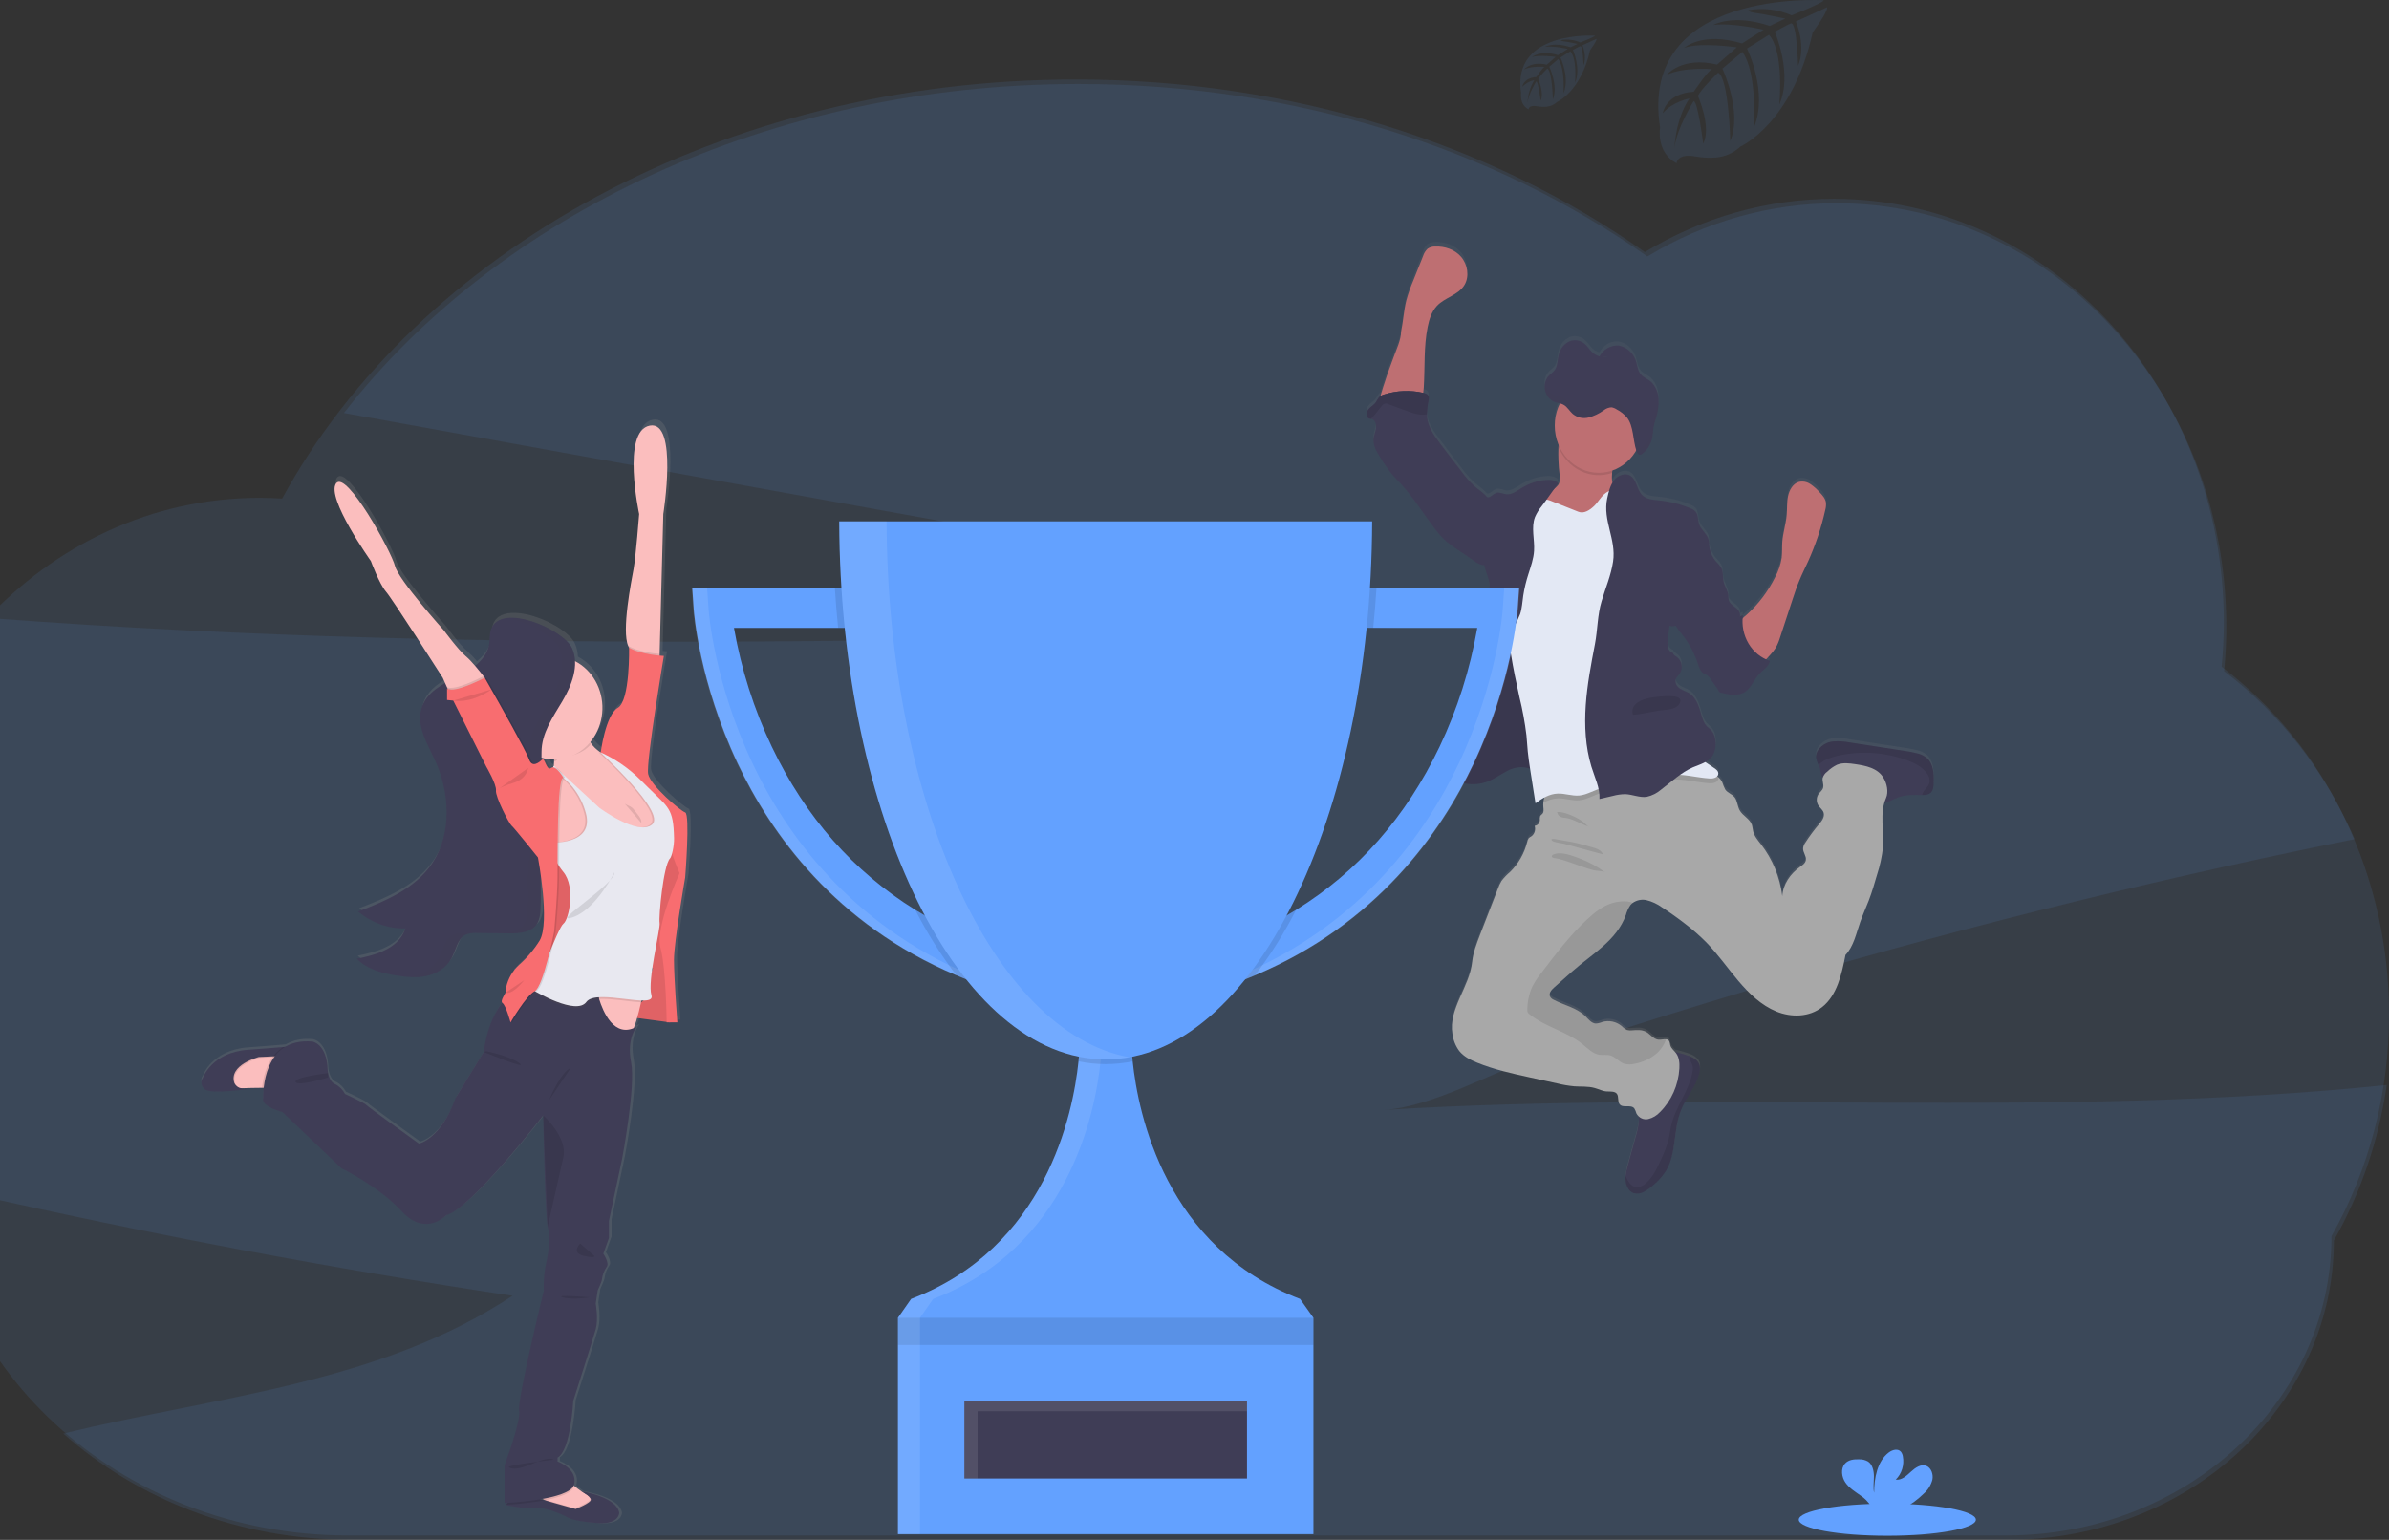 <svg width="715" height="461" viewBox="0 0 715 461" fill="none" xmlns="http://www.w3.org/2000/svg">
<rect x="0" y="0" width="715" height="461" fill="#333333" stroke="none"/>
<g clip-path="url(#clip0)">
<path opacity="0.1" d="M414.27 332.27C428.836 331.38 446.908 320.79 460.96 316.106C477.591 310.576 494.288 305.256 511.051 300.146C569.407 282.347 628.389 267.181 687.997 254.648C693.56 253.475 699.131 252.331 704.712 251.214C696.019 231.081 682.552 213.743 665.654 200.933C666.087 196.526 666.307 192.097 666.313 187.665C666.313 117.624 614.093 60.843 549.654 60.843C529.815 60.821 510.309 66.309 493.038 76.775C447.429 44.615 387.9 25.151 322.768 25.151C230.219 25.151 148.973 64.453 102.935 123.636L319.302 162.818L452.003 186.839C300.722 191.678 148.973 196.49 -1.873 185.129C-21.786 205.782 -34.389 233.206 -37.529 262.715C-40.669 292.225 -34.151 321.987 -19.089 346.916C-19.089 349.452 -18.99 351.967 -18.812 354.461C-14.97 355.641 -11.259 356.785 -7.93 357.534C45.504 369.634 99.282 379.761 153.402 387.913C113.52 414.273 64.952 418.003 18.947 429.165C41.225 448.877 71.477 460.958 104.814 460.958H601.188C654.937 460.958 698.503 420.85 698.503 371.367C706.569 357.111 711.943 341.294 714.321 324.817C614.864 335.11 514.168 326.173 414.27 332.27Z" fill="#63A1FF"/>
<path opacity="0.1" d="M714.999 303.742C715.052 283.349 710.529 263.24 701.811 245.114C693.094 226.987 680.437 211.374 664.908 199.591C665.338 195.186 665.558 190.76 665.567 186.33C665.567 116.289 613.321 59.529 548.908 59.529C529.068 59.506 509.56 64.993 492.286 75.453C446.677 43.28 387.141 23.809 322.009 23.809C216.067 23.809 124.875 75.347 84.434 149.254C82.186 149.112 79.925 149.035 77.645 149.035C13.225 149.035 -39.014 205.815 -39.014 275.857C-39.059 300.597 -32.391 324.817 -19.821 345.566C-19.821 408.585 35.667 459.672 104.088 459.672H600.475C654.218 459.672 697.784 419.557 697.784 370.075C709.087 350.074 715.042 327.127 714.999 303.742Z" fill="#63A1FF"/>
<path d="M576.776 226.042C575.833 225.267 574.73 224.748 573.559 224.53C572.327 224.226 571.068 224.036 569.816 223.824L553.589 221.316C551.951 220.99 550.28 220.895 548.619 221.033C547.786 221.106 546.975 221.356 546.232 221.769C545.49 222.181 544.832 222.748 544.296 223.435C543.812 224.075 543.547 224.873 543.544 225.696C543.634 226.525 543.886 227.324 544.282 228.041C544.439 228.377 544.574 228.724 544.684 229.08C544.84 229.879 545.033 230.669 545.264 231.447C545.336 231.615 545.429 231.772 545.541 231.913C545.544 231.953 545.544 231.993 545.541 232.033C545.363 233.008 545.937 234.025 545.68 234.965C545.456 235.771 544.724 236.258 544.263 236.929C543.955 237.405 543.785 237.968 543.773 238.547C543.761 239.126 543.908 239.696 544.197 240.186C544.691 241.006 545.587 241.564 545.844 242.503C546.181 243.74 545.271 244.934 544.46 245.887C542.969 247.643 541.59 249.506 540.334 251.462C539.981 251.943 539.754 252.516 539.675 253.122C539.603 254.351 540.704 255.432 540.512 256.654C540.361 257.615 539.484 258.202 538.726 258.774C535.925 260.752 533.678 263.931 533.454 267.527C532.734 261.806 530.523 256.418 527.074 251.984C526.131 250.769 525.096 249.547 524.707 248.007C524.562 247.392 524.536 246.735 524.338 246.142C523.679 244.27 521.583 243.464 520.667 241.74C520.008 240.525 520.008 238.964 519.191 237.897C518.373 236.83 517.088 236.59 516.383 235.559C516.031 234.86 515.731 234.132 515.487 233.383C515.191 232.771 514.775 232.236 514.267 231.814C514.17 231.731 514.069 231.653 513.964 231.581C514.074 231.476 514.161 231.348 514.222 231.204C514.282 231.06 514.313 230.905 514.314 230.747C514.314 229.921 513.549 229.377 512.883 228.967C512.026 228.444 511.189 227.879 510.372 227.293C511.263 226.848 512.036 226.17 512.62 225.322C513.351 224.056 513.654 222.559 513.476 221.083C513.432 219.891 513.016 218.749 512.297 217.84C511.881 217.366 511.361 217.027 510.926 216.582C509.799 215.402 509.416 213.657 508.949 212.047C508.329 209.927 507.36 207.702 505.554 206.578C504.684 206.034 503.669 205.78 502.819 205.208C501.969 204.635 501.257 203.554 501.554 202.516C501.751 201.809 502.364 201.322 502.779 200.721C503.275 199.945 503.465 198.99 503.309 198.064C503.152 197.139 502.661 196.316 501.942 195.776C501.455 195.444 500.855 195.154 500.756 194.547C500.374 194.44 500.029 194.221 499.758 193.914C499.488 193.606 499.304 193.223 499.227 192.809C499.079 191.978 499.079 191.124 499.227 190.294C499.398 188.98 499.567 187.67 499.734 186.366C500.025 186.495 500.336 186.562 500.651 186.562C500.965 186.562 501.276 186.495 501.567 186.366C502.137 187.358 502.799 188.286 503.544 189.135C505.551 191.676 507.114 194.583 508.158 197.719C508.533 198.849 508.916 200.114 509.891 200.714C510.227 200.919 510.609 201.025 510.939 201.244C511.345 201.548 511.694 201.932 511.967 202.375C512.758 203.498 513.549 204.614 514.333 205.738L514.373 205.907C514.394 206.007 514.43 206.102 514.478 206.19C514.624 206.366 514.826 206.477 515.045 206.501C517.471 207.101 520.193 207.652 522.295 206.232C524.193 204.96 525.024 202.445 526.632 200.764C527.772 199.57 529.387 198.644 529.71 196.963C529.325 196.836 528.947 196.687 528.576 196.518C528.906 196.165 529.235 195.755 529.684 195.289C530.335 194.605 530.922 193.855 531.437 193.049C531.993 192.054 532.436 190.992 532.755 189.884C534.025 186.003 535.299 182.12 536.578 178.234C537.184 176.397 537.79 174.546 538.555 172.758C539.346 170.823 540.282 168.965 541.145 167.064C543.373 162.122 545.093 156.934 546.273 151.592C546.482 150.863 546.552 150.097 546.477 149.338C546.293 148.116 545.429 147.155 544.605 146.286C543.777 145.325 542.833 144.486 541.798 143.792C541.278 143.446 540.699 143.214 540.095 143.109C539.491 143.005 538.873 143.031 538.278 143.185C536.591 143.715 535.53 145.566 535.141 147.424C534.752 149.282 534.897 151.196 534.732 153.076C534.495 155.796 533.625 158.424 533.414 161.151C533.302 162.726 533.414 164.323 533.236 165.898C532.912 167.96 532.242 169.942 531.259 171.748C529.121 176.055 526.228 179.879 522.737 183.01C522.335 183.37 521.919 183.716 521.524 184.105C521.524 183.801 521.57 183.49 521.61 183.186C521.323 183.266 521.043 183.373 520.773 183.504C520.806 183.147 520.772 182.787 520.674 182.445C520.146 180.756 517.8 180.325 517.378 178.608C517.308 178.184 517.271 177.754 517.266 177.322C517.128 175.818 516.172 174.546 515.843 173.083C515.539 171.734 515.77 170.258 515.184 169.007C514.684 168.225 514.095 167.513 513.43 166.888C512.638 165.918 512.068 164.764 511.763 163.518C511.677 163.171 511.598 162.811 511.506 162.465C511.606 161.681 511.524 160.883 511.269 160.141C510.669 158.544 509.12 157.519 508.56 155.902C508.125 154.644 508.316 153.076 507.492 152.101C507.054 151.635 506.518 151.288 505.93 151.09C502.914 149.831 499.748 149.03 496.525 148.71C494.719 148.533 492.728 148.434 491.436 147.07C489.927 145.488 489.855 142.641 488.088 141.419C486.533 140.338 484.331 141.136 483.125 142.655C482.944 142.878 482.777 143.114 482.624 143.361C482.404 142.414 482.357 141.431 482.486 140.465C482.486 140.225 482.532 139.977 482.552 139.758C485.528 138.716 488.06 136.572 489.696 133.711C489.696 133.711 489.696 133.711 489.696 133.753L489.776 133.972C489.967 134.488 490.27 134.982 490.718 135.039C491.016 135.035 491.304 134.923 491.535 134.721C491.933 134.425 492.3 134.084 492.629 133.704C492.796 133.506 492.955 133.301 493.104 133.089C493.408 132.648 493.668 132.174 493.882 131.676C494.209 130.926 494.431 130.129 494.541 129.309C494.659 128.49 494.673 127.649 494.804 126.829C494.928 126.195 495.088 125.57 495.286 124.957C495.351 124.752 495.417 124.547 495.477 124.343C495.536 124.138 495.622 123.862 495.688 123.636C496.1 122.183 496.322 120.676 496.347 119.157C496.347 118.903 496.347 118.648 496.347 118.394C496.323 117.403 496.114 116.427 495.734 115.523C495.354 114.619 494.809 113.806 494.132 113.131C492.999 112.134 491.496 111.718 490.665 110.368C490.125 109.464 490.006 108.298 489.69 107.238C489.348 105.97 488.681 104.83 487.766 103.947C486.85 103.064 485.722 102.474 484.509 102.244C483.049 102.072 481.583 102.504 480.41 103.452L480.318 103.529C479.664 104.064 479.11 104.726 478.683 105.479C477.812 105.222 477.015 104.737 476.363 104.066C475.704 103.409 475.196 102.583 474.531 101.947C473.909 101.336 473.145 100.916 472.32 100.729C471.494 100.543 470.637 100.597 469.838 100.887C469.015 101.241 468.282 101.798 467.699 102.514C467.115 103.23 466.699 104.084 466.483 105.006C466.121 106.461 466.187 108.136 465.429 109.351C464.842 110.298 463.88 110.764 463.208 111.626C462.79 112.172 462.505 112.82 462.377 113.512C462.297 113.899 462.26 114.295 462.265 114.692C462.265 114.869 462.265 115.045 462.305 115.215C462.305 115.215 462.305 115.271 462.305 115.3C462.328 115.493 462.365 115.684 462.417 115.872C462.604 116.588 462.94 117.25 463.399 117.808C463.834 118.342 464.377 118.762 464.987 119.037C465.237 119.141 465.492 119.228 465.752 119.298L466.536 119.489L466.813 119.56C465.866 121.465 465.341 123.577 465.277 125.734C465.213 127.891 465.612 130.035 466.444 132.001C466.444 132.199 466.398 132.397 466.378 132.594C466.27 135.376 466.385 138.163 466.721 140.924C466.813 142.019 466.866 143.227 466.239 144.096C465.954 144.438 465.634 144.744 465.284 145.007C465.64 144.513 466.002 144.025 466.371 143.538C465.442 142.535 463.972 142.408 462.654 142.507C460.103 142.711 457.626 143.522 455.404 144.88C453.928 145.792 452.412 147 450.724 146.788C449.729 146.668 448.747 146.081 447.778 146.364C447.234 146.603 446.725 146.927 446.269 147.325C445.908 147.602 445.473 147.746 445.03 147.735C443.995 146.371 442.393 145.446 441.154 144.336C439.744 142.991 438.453 141.508 437.299 139.907C435.163 137.144 433.034 134.375 430.938 131.584C429.172 129.239 427.36 126.702 427.05 123.7C427.018 123.402 427.003 123.102 427.004 122.802C427.047 121.376 427.214 119.957 427.505 118.564C427.583 118.227 427.583 117.875 427.505 117.539C427.307 116.833 426.549 116.571 425.896 116.416C425.982 115.872 426.041 115.314 426.074 114.784C426.443 108.708 426.041 102.533 427.241 96.585C427.696 94.296 428.441 91.978 429.976 90.318C432.382 87.711 436.409 87.082 438.254 83.995C439.797 81.423 439.184 77.785 437.246 75.517C435.308 73.249 432.323 72.324 429.482 72.437C428.685 72.407 427.898 72.634 427.221 73.087C426.589 73.689 426.116 74.459 425.85 75.319L423.023 82.688C422.203 84.606 421.511 86.585 420.953 88.608C420.162 91.703 419.984 94.967 419.358 98.089C419.358 100.491 417.915 103.487 417.124 105.698C416.241 108.185 415.285 110.644 414.488 113.18C414.29 113.816 413.598 115.702 413.169 117.419C413.007 117.52 412.857 117.641 412.721 117.779C412.377 118.252 412.064 118.75 411.785 119.27C411.186 120.118 410.21 120.57 409.551 121.389C408.892 122.209 408.753 123.714 409.67 124.124C409.856 124.191 410.048 124.236 410.243 124.258C410.363 124.269 410.482 124.29 410.599 124.321C411.588 124.618 411.976 125.953 411.831 127.056C411.686 128.158 411.172 129.175 411.087 130.277C410.909 132.227 411.976 134.043 413.005 135.682C414.069 137.459 415.245 139.156 416.524 140.761C417.453 141.878 418.501 142.881 419.437 143.955C423.003 147.883 425.837 152.475 429.04 156.742C430.193 158.353 431.503 159.826 432.949 161.137C433.893 161.928 434.881 162.657 435.908 163.32L441.418 167.064C442.043 167.555 442.75 167.912 443.501 168.117C443.746 168.152 443.994 168.152 444.239 168.117C444.272 168.293 444.298 168.463 444.338 168.64C444.766 170.491 445.709 172.172 445.814 174.058C445.92 175.945 445.761 177.873 445.887 179.781C446.005 181.54 446.368 183.313 446.46 185.044C446.645 188.379 445.88 191.671 445.142 194.935C444.028 199.711 443.356 204.586 441.187 208.917C440.581 210.111 439.869 211.326 439.869 212.689C439.869 212.852 439.869 213.021 439.909 213.184L438.92 213.784C438.63 213.961 438.34 214.138 438.076 214.321C436.824 215.197 435.486 216.165 434.972 217.677C434.557 218.899 434.748 220.298 434.247 221.485C434.223 221.538 434.197 221.59 434.168 221.641C433.641 222.743 432.593 223.562 432.355 224.77C432.178 225.696 432.52 226.678 432.355 227.596C432.355 227.596 432.355 227.596 432.355 227.632C432.206 228.093 432.087 228.565 432 229.045C431.993 229.201 432.006 229.358 432.039 229.511C432.165 230.046 432.441 230.527 432.83 230.889C433.067 231.133 433.326 231.353 433.601 231.546C433.882 231.744 434.172 231.927 434.471 232.097L434.643 232.196C434.893 232.337 435.143 232.471 435.401 232.598L435.572 232.676C435.868 232.817 436.172 232.945 436.475 233.058L436.686 233.128C436.923 233.213 437.167 233.291 437.411 233.354L437.576 233.411L437.727 233.446L438.386 233.595L438.63 233.644C438.92 233.696 439.217 233.738 439.52 233.771H439.783C440.008 233.771 440.225 233.806 440.443 233.814H440.752C440.983 233.814 441.207 233.814 441.411 233.814H441.649C441.958 233.814 442.268 233.764 442.578 233.722H442.677C442.954 233.679 443.231 233.63 443.507 233.566L443.718 233.517C443.975 233.453 444.232 233.39 444.489 233.305L444.628 233.262C444.938 233.164 445.247 233.058 445.551 232.93C446.6 232.468 447.617 231.928 448.596 231.313C449.255 230.924 449.914 230.528 450.573 230.168C451.062 229.904 451.563 229.668 452.076 229.462C453.322 228.891 454.678 228.648 456.03 228.755C456.697 228.852 457.358 228.996 458.007 229.186C458.007 229.264 458.007 229.341 458.007 229.419C458.543 232.81 459.073 236.201 459.596 239.593C460.459 238.927 461.371 238.338 462.324 237.833C462.146 238.346 462.029 238.88 461.975 239.423C461.935 239.844 461.935 240.267 461.975 240.688C462.034 241.359 462.166 242.101 461.791 242.631C461.56 242.956 461.131 243.139 461.006 243.507C460.915 243.882 460.892 244.273 460.94 244.658C460.913 245.097 460.74 245.511 460.452 245.825C460.164 246.139 459.781 246.332 459.372 246.368C459.56 246.937 459.565 247.557 459.384 248.129C459.204 248.7 458.849 249.19 458.376 249.519C458.101 249.661 457.844 249.842 457.612 250.056C457.386 250.368 457.235 250.734 457.17 251.123C456.299 254.621 454.508 257.778 452.01 260.215C451.072 261.004 450.217 261.9 449.459 262.886C448.99 263.649 448.603 264.467 448.306 265.323C446.548 269.929 444.764 274.538 442.954 279.149C441.952 281.728 440.976 284.349 440.66 287.125C439.869 294.741 433.542 301.199 434.728 308.758C434.968 310.647 435.678 312.431 436.785 313.923C438.103 315.625 440.08 316.6 442.057 317.391C447.139 319.511 452.497 320.67 457.836 321.835L466.22 323.679C467.865 324.085 469.534 324.368 471.216 324.527C473.239 324.675 475.315 324.471 477.286 325.022C478.505 325.361 479.672 325.99 480.931 326.06C482.011 326.124 483.343 325.876 483.982 326.823C484.621 327.77 484.127 329.02 484.733 329.861C485.709 331.196 488.088 329.861 489.149 331.119C489.439 331.602 489.661 332.128 489.809 332.68C489.97 333.022 490.194 333.324 490.468 333.57C490.532 333.969 490.559 334.374 490.547 334.778C490.409 336.419 490.091 338.036 489.598 339.597C488.807 342.465 488.018 345.336 487.231 348.209C486.931 349.223 486.711 350.263 486.572 351.317C486.523 351.829 486.523 352.345 486.572 352.857C486.711 354.419 487.548 356.03 488.939 356.538C490.017 356.844 491.165 356.692 492.142 356.114C493.085 355.587 493.969 354.947 494.778 354.207C496.237 353.023 497.52 351.608 498.581 350.01C501.876 344.726 500.809 337.576 503.122 331.733C504.658 327.833 507.65 324.668 508.645 320.557C508.878 319.774 508.906 318.938 508.724 318.14C508.309 316.727 506.905 315.922 505.594 315.413H505.534C504.457 315.002 503.356 314.665 502.239 314.403C501.962 314.339 501.679 314.29 501.395 314.241C500.768 313.694 500.269 312.997 499.939 312.206C499.887 311.785 499.783 311.374 499.629 310.984C499.524 310.815 499.383 310.676 499.218 310.578C499.053 310.48 498.869 310.425 498.68 310.418C498.021 310.348 497.138 310.602 496.419 310.546C494.949 310.433 493.974 308.885 492.656 308.172C491.338 307.458 489.907 307.635 488.503 307.741C488.001 307.814 487.491 307.781 487.001 307.642C486.415 307.353 485.88 306.959 485.419 306.476C484.608 305.8 483.661 305.334 482.653 305.117C481.645 304.9 480.604 304.937 479.612 305.226C478.982 305.499 478.314 305.661 477.635 305.706C476.35 305.628 475.44 304.399 474.491 303.467C471.894 300.916 468.197 300.245 465.046 298.571C464.564 298.378 464.162 298.007 463.913 297.525C463.55 296.564 464.368 295.603 465.106 294.946L470.523 290.121C476.455 284.836 483.87 280.859 486.625 273.109C486.912 272.07 487.358 271.088 487.943 270.205C488.156 269.935 488.403 269.698 488.675 269.498C489.873 268.666 491.326 268.362 492.728 268.651C494.437 269.061 496.057 269.819 497.5 270.883C499.86 272.414 502.155 274.062 504.388 275.829C506.599 277.522 508.701 279.373 510.682 281.367C514.142 284.9 517.022 289.089 520.245 292.897C523.468 296.705 527.153 300.259 531.628 302.082C536.103 303.905 541.514 303.827 545.357 300.768C549.792 297.235 551.216 290.919 552.337 285.126C554.808 282.569 555.553 278.676 556.759 275.235C557.517 273.052 558.486 270.996 559.303 268.82C560.279 266.263 561.043 263.62 561.808 260.985C562.674 258.339 563.262 255.597 563.561 252.811C563.877 248.41 562.776 243.726 563.93 239.593C565.452 239.232 566.836 238.314 568.333 237.777C570.56 236.993 572.946 237.12 575.306 237.134H575.457C576.27 237.227 577.089 237.02 577.777 236.548C578.568 235.841 578.694 234.633 578.733 233.538C578.825 230.832 578.667 227.794 576.776 226.042ZM481.28 105.529C480.735 105.673 480.171 105.716 479.612 105.656L481.28 105.529Z" fill="url(#paint0_linear)"/>
<path d="M483.877 150.221C483.079 150.948 482.143 151.481 481.135 151.783L476.462 153.577C473.924 154.552 471.275 155.534 468.599 155.181C467.103 154.983 460.69 153.973 459.721 152.722C458.245 150.787 463.418 147.939 465.185 146.307C465.585 145.999 465.956 145.649 466.292 145.262C466.951 144.4 466.865 143.192 466.773 142.104C466.438 139.348 466.323 136.566 466.43 133.788C466.482 133.126 466.57 132.468 466.694 131.817C467.353 128.567 470.174 129.754 472.402 130.616C475.083 131.55 477.676 132.754 480.146 134.212C480.898 134.628 481.552 135.222 482.058 135.95C483.033 137.533 482.644 139.61 482.486 141.602C482.348 143.149 482.354 144.633 483.257 145.756C483.711 146.186 484.128 146.659 484.503 147.169C484.714 147.683 484.767 148.256 484.654 148.805C484.542 149.353 484.269 149.849 483.877 150.221Z" fill="#BE6F72"/>
<path d="M419.325 99.304C419.984 96.175 420.129 92.946 420.92 89.844C421.479 87.828 422.17 85.856 422.99 83.945L425.896 76.675C426.162 75.817 426.635 75.049 427.267 74.45C427.945 74 428.731 73.774 429.528 73.8C432.369 73.687 435.354 74.634 437.292 76.873C439.23 79.113 439.843 82.737 438.3 85.302C436.455 88.389 432.428 89.011 430.022 91.611C428.487 93.271 427.742 95.581 427.287 97.863C426.088 103.798 426.49 109.951 426.12 116.013C426.002 117.899 425.659 120.054 424.143 121.029C423.227 121.51 422.208 121.722 421.19 121.644L416.867 121.721C416.142 121.721 413.512 122.209 413.031 121.622C412.187 120.598 414.112 115.497 414.461 114.36C415.239 111.838 416.195 109.379 417.098 106.899C417.882 104.688 419.325 101.699 419.325 99.304Z" fill="#BE6F72"/>
<path d="M508.599 321.256C507.604 325.339 504.612 328.519 503.076 332.411C500.763 338.24 501.804 345.368 498.535 350.639C497.475 352.24 496.192 353.657 494.732 354.843C493.923 355.58 493.038 356.218 492.096 356.743C491.118 357.321 489.971 357.473 488.892 357.167C487.502 356.658 486.665 355.047 486.526 353.493C486.477 352.983 486.477 352.47 486.526 351.96C486.665 350.908 486.885 349.871 487.185 348.859C487.976 346 488.765 343.136 489.551 340.268C490.044 338.712 490.362 337.099 490.501 335.463C490.586 333.683 489.532 331.366 489.98 329.706C490.184 328.957 490.949 328.293 491.298 327.664C491.794 326.759 492.175 325.787 492.432 324.774C492.972 322.803 493.341 320.698 494.475 319.038C495.215 318.053 496.08 317.185 497.045 316.459C497.758 315.789 498.593 315.286 499.497 314.982C500.374 314.817 501.275 314.863 502.134 315.117C503.252 315.373 504.352 315.708 505.429 316.12H505.488C506.807 316.628 508.204 317.413 508.619 318.84C508.821 319.632 508.814 320.468 508.599 321.256Z" fill="#3F3D56"/>
<path d="M578.726 234.4C578.687 235.495 578.562 236.717 577.771 237.403C577.082 237.875 576.264 238.082 575.451 237.989H575.273C572.92 237.989 570.527 237.848 568.3 238.632C566.606 239.232 565.05 240.334 563.284 240.554C560.852 240.85 558.565 239.423 556.41 238.18C554.38 237.008 552.297 235.947 550.168 235C548.771 234.386 545.917 233.99 545.245 232.351C545.014 231.576 544.821 230.788 544.665 229.991C544.554 229.635 544.42 229.288 544.263 228.953C543.867 228.237 543.616 227.44 543.524 226.614C543.527 225.791 543.792 224.993 544.276 224.354C544.813 223.671 545.472 223.11 546.213 222.701C546.953 222.293 547.762 222.045 548.593 221.973C550.254 221.834 551.924 221.929 553.562 222.255L569.789 224.756C571.041 224.947 572.3 225.138 573.533 225.463C574.703 225.68 575.807 226.199 576.749 226.975C578.667 228.699 578.825 231.729 578.726 234.4Z" fill="#3F3D56"/>
<path d="M564.463 238.921C562.486 243.394 563.91 248.685 563.554 253.631C563.255 256.41 562.667 259.145 561.801 261.784C561.036 264.412 560.272 267.047 559.296 269.597C558.479 271.717 557.51 273.836 556.752 275.998C555.546 279.446 554.775 283.325 552.33 285.889C551.209 291.668 549.786 297.984 545.35 301.488C541.494 304.54 536.123 304.646 531.621 302.802C527.119 300.959 523.461 297.426 520.239 293.618C517.016 289.81 514.135 285.663 510.675 282.116C508.692 280.121 506.585 278.273 504.368 276.585C502.135 274.847 499.84 273.212 497.48 271.682C496.036 270.622 494.416 269.867 492.708 269.456C491.306 269.168 489.853 269.471 488.655 270.304C488.383 270.503 488.136 270.741 487.923 271.01C487.337 271.891 486.891 272.87 486.605 273.907C483.837 281.636 476.409 285.606 470.477 290.877L465.059 295.688C464.321 296.345 463.504 297.306 463.866 298.26C464.116 298.742 464.518 299.113 465 299.305C468.151 300.973 471.848 301.644 474.445 304.187C475.394 305.12 476.304 306.349 477.589 306.42C478.267 306.377 478.935 306.217 479.566 305.946C480.558 305.659 481.598 305.621 482.606 305.837C483.613 306.053 484.56 306.516 485.373 307.19C485.834 307.672 486.369 308.067 486.954 308.355C487.444 308.494 487.955 308.528 488.457 308.454C489.861 308.348 491.351 308.214 492.609 308.885C493.868 309.557 494.903 311.139 496.373 311.252C497.091 311.309 497.948 311.054 498.633 311.125C498.822 311.131 499.007 311.186 499.172 311.284C499.337 311.383 499.478 311.522 499.583 311.69C499.736 312.078 499.841 312.487 499.892 312.905C500.163 313.901 501.072 314.509 501.665 315.329C502.575 316.586 502.707 318.296 502.614 319.885C502.316 324.856 500.249 329.514 496.841 332.899C495.873 333.959 494.639 334.696 493.288 335.018C492.612 335.17 491.908 335.09 491.277 334.79C490.645 334.489 490.118 333.983 489.769 333.344C489.622 332.794 489.4 332.27 489.11 331.79C488.049 330.539 485.669 331.868 484.694 330.532C484.087 329.699 484.522 328.363 483.942 327.501C483.362 326.639 481.965 326.795 480.891 326.745C479.632 326.675 478.465 326.039 477.246 325.707C475.269 325.156 473.199 325.361 471.176 325.212C469.494 325.053 467.825 324.77 466.18 324.365L457.796 322.528C452.458 321.362 447.099 320.182 442.018 318.098C440.073 317.307 438.116 316.332 436.745 314.636C435.64 313.146 434.929 311.365 434.689 309.479C433.496 301.941 439.823 295.497 440.62 287.903C440.904 285.133 441.939 282.519 442.914 279.947C444.702 275.351 446.486 270.751 448.266 266.15C448.554 265.293 448.929 264.473 449.386 263.705C450.145 262.722 451 261.829 451.937 261.042C454.435 258.612 456.226 255.463 457.098 251.97C457.162 251.582 457.314 251.216 457.539 250.904C457.773 250.694 458.03 250.516 458.304 250.374C458.775 250.045 459.129 249.557 459.309 248.986C459.49 248.416 459.486 247.798 459.299 247.23C459.708 247.194 460.092 247.001 460.379 246.687C460.667 246.373 460.841 245.959 460.868 245.52C460.82 245.138 460.842 244.749 460.934 244.376C461.092 244.008 461.487 243.825 461.718 243.5C462.094 242.97 461.962 242.228 461.902 241.564C461.863 241.143 461.863 240.72 461.902 240.299C462.047 238.803 462.671 237.407 463.669 236.35C465.244 234.69 467.485 235.121 469.66 234.725C471.829 234.223 473.948 233.497 475.987 232.556C481.706 230.141 487.728 228.648 493.855 228.126C500.013 227.607 506.198 228.663 511.901 231.207C512.731 231.567 513.513 232.042 514.228 232.62C514.735 233.039 515.151 233.572 515.447 234.181C515.69 234.929 515.99 235.654 516.343 236.35C517.049 237.381 518.38 237.713 519.151 238.688C519.922 239.663 519.988 241.309 520.627 242.518C521.544 244.241 523.666 245.04 524.298 246.912C524.496 247.505 524.523 248.155 524.668 248.77C525.023 250.31 526.091 251.525 527.034 252.74C530.489 257.17 532.701 262.56 533.414 268.283C533.625 264.701 535.872 261.529 538.686 259.551C539.444 259.021 540.321 258.435 540.473 257.474C540.664 256.259 539.563 255.178 539.636 253.941C539.716 253.338 539.943 252.768 540.295 252.288C541.551 250.337 542.929 248.479 544.421 246.728C545.231 245.774 546.141 244.609 545.805 243.351C545.548 242.412 544.651 241.86 544.157 241.041C543.868 240.552 543.721 239.983 543.733 239.405C543.744 238.827 543.915 238.266 544.223 237.791C544.684 237.12 545.416 236.632 545.64 235.834C545.897 234.894 545.324 233.877 545.501 232.909C545.742 232.134 546.221 231.469 546.859 231.023C547.734 230.169 548.728 229.468 549.805 228.946C551.545 228.239 553.483 228.501 555.328 228.776C558.413 229.235 561.873 229.942 563.613 232.711C564.727 234.442 565.294 237.07 564.463 238.921Z" fill="#A8A8A8"/>
<path opacity="0.1" d="M578.726 234.4C578.687 235.495 578.562 236.717 577.771 237.402C577.082 237.875 576.264 238.082 575.451 237.989H575.273C575.543 236.519 577.21 235.679 577.5 234.188C577.55 233.73 577.511 233.266 577.387 232.825C577.262 232.384 577.054 231.975 576.775 231.623C575.365 229.582 573.098 228.451 570.844 227.625C564.476 225.284 557.653 224.737 551.031 226.035C549.231 226.349 547.479 226.927 545.825 227.752C545.276 228.12 544.748 228.521 544.243 228.953C543.847 228.237 543.596 227.44 543.505 226.614C543.507 225.791 543.772 224.993 544.256 224.354C544.794 223.671 545.452 223.11 546.193 222.701C546.934 222.293 547.743 222.045 548.573 221.973C550.234 221.834 551.905 221.929 553.543 222.255L569.769 224.756C571.022 224.947 572.28 225.138 573.513 225.463C574.683 225.68 575.787 226.199 576.729 226.975C578.667 228.699 578.825 231.729 578.726 234.4Z" fill="black"/>
<path opacity="0.1" d="M508.599 321.256C507.604 325.339 504.612 328.519 503.076 332.411C500.763 338.24 501.804 345.368 498.535 350.639C497.474 352.24 496.192 353.657 494.732 354.842C493.923 355.58 493.038 356.218 492.096 356.743C491.118 357.321 489.971 357.473 488.892 357.167C487.502 356.658 486.665 355.047 486.526 353.493C486.477 352.983 486.477 352.47 486.526 351.96L486.566 352.073C487.139 353.557 488.075 355.111 489.551 355.372C490.106 355.415 490.662 355.335 491.186 355.137C491.71 354.939 492.19 354.627 492.596 354.221C494.771 352.349 496.037 349.558 497.243 346.866C498.187 344.925 498.934 342.881 499.471 340.769C499.734 339.568 499.86 338.339 500.13 337.138C501.382 331.302 505.646 326.54 506.589 320.627C506.666 320.22 506.683 319.803 506.642 319.391C506.517 318.853 506.327 318.335 506.075 317.851C505.846 317.304 505.678 316.73 505.574 316.141C506.892 316.65 508.289 317.434 508.705 318.861C508.875 319.654 508.838 320.483 508.599 321.256Z" fill="black"/>
<path opacity="0.1" d="M498.647 311.125C498.037 312.834 497.01 314.337 495.674 315.477C493.798 317.009 491.601 318.028 489.275 318.444C488.192 318.74 487.055 318.726 485.979 318.402C484.516 317.858 483.461 316.388 481.965 315.964C480.897 315.653 479.751 315.929 478.67 315.759C476.725 315.47 475.216 313.88 473.647 312.609C468.843 308.737 462.535 307.486 457.73 303.615C457.516 303.474 457.34 303.277 457.216 303.043C457.124 302.789 457.09 302.515 457.117 302.244C457.135 299.896 457.628 297.58 458.561 295.455C459.325 293.972 460.235 292.582 461.276 291.308C465.58 285.656 469.904 279.962 475.058 275.193C477.22 273.193 479.579 271.328 482.308 270.424C483.824 269.922 486.816 269.449 488.662 270.297C488.389 270.496 488.143 270.734 487.93 271.003C487.343 271.883 486.898 272.862 486.612 273.9C483.837 281.636 476.409 285.606 470.477 290.877L465.06 295.688C464.321 296.345 463.504 297.306 463.867 298.26C464.116 298.742 464.518 299.113 465 299.305C468.151 300.973 471.848 301.644 474.445 304.187C475.394 305.12 476.304 306.349 477.589 306.42C478.267 306.377 478.935 306.217 479.566 305.946C480.558 305.659 481.598 305.621 482.606 305.837C483.613 306.053 484.56 306.516 485.373 307.19C485.834 307.672 486.369 308.066 486.954 308.355C487.444 308.494 487.955 308.528 488.457 308.454C489.861 308.348 491.351 308.214 492.61 308.885C493.868 309.557 494.903 311.139 496.373 311.252C497.104 311.309 497.961 311.04 498.647 311.125Z" fill="black"/>
<path d="M438.03 215.24C436.778 216.102 435.447 217.077 434.932 218.574C434.511 219.797 434.708 221.195 434.201 222.382C433.693 223.569 432.553 224.396 432.303 225.667C432.125 226.593 432.474 227.568 432.303 228.493C432.153 228.975 432.032 229.465 431.94 229.963C431.874 231.016 432.718 231.87 433.542 232.457C435.296 233.68 437.293 234.445 439.373 234.69C441.453 234.935 443.557 234.654 445.517 233.87C447.277 233.163 448.866 232.012 450.553 231.107C452.198 230.092 454.08 229.602 455.977 229.694C457.065 229.822 458.106 230.246 459.194 230.401C459.731 230.515 460.286 230.487 460.81 230.319C461.335 230.152 461.814 229.85 462.206 229.44C462.541 228.943 462.767 228.37 462.865 227.766C463.781 223.887 463.366 219.775 462.496 215.875C461.626 211.976 460.307 208.224 459.378 204.346C458.719 201.47 458.211 198.524 457.111 195.804C456.01 193.084 454.158 190.555 451.568 189.516C451.364 189.409 451.132 189.377 450.909 189.424C450.743 189.499 450.596 189.615 450.48 189.764C448.431 192.091 446.888 194.875 445.959 197.916C444.924 201.301 444.641 204.89 443.692 208.288C443.283 209.701 442.756 211.594 441.714 212.675C440.673 213.756 439.21 214.427 438.03 215.24Z" fill="#3F3D56"/>
<path opacity="0.1" d="M462.885 227.745C462.774 228.352 462.537 228.924 462.192 229.419C461.802 229.831 461.323 230.133 460.797 230.299C460.272 230.465 459.717 230.491 459.18 230.373C458.1 230.232 457.058 229.801 455.971 229.666C454.074 229.572 452.191 230.063 450.546 231.079C448.859 231.984 447.251 233.107 445.504 233.835C442.949 234.873 440.158 235.044 437.509 234.322C436.103 233.943 434.766 233.313 433.555 232.457C432.724 231.878 431.887 231.044 431.953 229.963C432.046 229.468 432.167 228.98 432.316 228.501C432.487 227.575 432.144 226.6 432.316 225.675C432.566 224.403 433.713 223.555 434.214 222.383C434.715 221.21 434.524 219.804 434.939 218.582C435.453 217.077 436.791 216.109 438.043 215.24C439.296 214.371 440.785 213.707 441.787 212.654C441.916 212.49 442.033 212.315 442.136 212.131C442.859 210.937 443.389 209.621 443.705 208.239C444.674 204.833 444.937 201.251 445.966 197.86C446.898 194.821 448.444 192.04 450.494 189.714C450.603 189.563 450.749 189.446 450.915 189.375C451.138 189.327 451.369 189.356 451.575 189.46C454.158 190.506 456.01 193.035 457.117 195.755C458.225 198.475 458.693 201.407 459.385 204.289C460.307 208.168 461.632 211.934 462.502 215.826C463.372 219.719 463.801 223.859 462.885 227.745Z" fill="black"/>
<path opacity="0.1" d="M482.486 141.581C479.387 142.637 476.033 142.427 473.069 140.992C470.106 139.558 467.741 137 466.43 133.81C466.482 133.148 466.57 132.489 466.694 131.838C467.353 128.589 470.174 129.776 472.402 130.637C475.083 131.571 477.676 132.775 480.146 134.233C480.898 134.649 481.552 135.244 482.057 135.971C483.033 137.533 482.644 139.61 482.486 141.581Z" fill="black"/>
<path d="M478.505 141.538C485.785 141.538 491.687 135.212 491.687 127.409C491.687 119.605 485.785 113.279 478.505 113.279C471.225 113.279 465.323 119.605 465.323 127.409C465.323 135.212 471.225 141.538 478.505 141.538Z" fill="#BE6F72"/>
<path opacity="0.1" d="M514.274 233.001C514.274 234.174 512.791 234.548 511.69 234.485C507.736 234.237 503.867 233.072 499.952 233.425C495.002 233.905 490.454 236.837 485.491 237.106C483.58 237.212 481.636 236.908 479.751 237.282C477.312 237.77 475.137 239.359 472.652 239.585C470.497 239.783 468.368 238.914 466.213 239.006C464.706 239.102 463.237 239.551 461.909 240.32C462.053 238.824 462.678 237.428 463.675 236.371C465.251 234.711 467.491 235.142 469.666 234.746C471.836 234.244 473.955 233.518 475.994 232.577C481.713 230.162 487.734 228.669 493.862 228.147C500.016 227.623 506.198 228.671 511.901 231.206C512.731 231.567 513.513 232.042 514.228 232.619C514.264 232.743 514.279 232.872 514.274 233.001Z" fill="black"/>
<path d="M472.408 153.21L467.07 151.09L464.816 150.2C463.897 149.788 462.93 149.512 461.942 149.381C459.358 149.169 456.926 151.013 455.549 153.365C454.171 155.718 453.651 158.523 453.209 161.257C452.603 164.996 452.089 168.75 451.667 172.518C451.213 175.921 450.981 179.353 450.975 182.791C451.126 191.537 452.853 200.163 454.751 208.676C455.681 212.451 456.383 216.286 456.854 220.157C457.012 221.754 457.085 223.357 457.243 224.961C457.414 226.763 457.691 228.543 457.968 230.33L459.556 240.483C461.533 238.978 463.781 237.657 466.213 237.579C468.368 237.494 470.504 238.356 472.652 238.158C475.124 237.939 477.312 236.35 479.751 235.862C481.636 235.488 483.58 235.785 485.498 235.686C490.454 235.417 495.009 232.478 499.952 232.005C503.873 231.623 507.769 232.81 511.697 233.057C512.791 233.128 514.274 232.754 514.274 231.574C514.274 230.754 513.509 230.21 512.844 229.801C509.706 227.775 506.72 225.491 503.913 222.969C501.316 220.765 498.68 218.504 496.894 215.522C492.59 208.351 494.066 198.651 490.395 191.085C487.409 184.938 490.395 176.884 490.395 169.954C490.395 166.499 490.395 163.002 489.637 159.646C489.163 157.769 488.573 155.928 487.871 154.135L485.307 147.176C485.254 146.973 485.149 146.79 485.004 146.646C484.831 146.519 484.626 146.453 484.417 146.456C482.877 146.357 481.359 146.878 480.159 147.918C478.953 148.971 478.182 150.483 476.996 151.578C475.697 152.786 474.023 153.846 472.408 153.21Z" fill="#E3E8F4"/>
<path d="M481.023 149.197C481.445 147.261 481.899 145.248 483.105 143.736C484.312 142.224 486.513 141.425 488.068 142.506C489.835 143.736 489.907 146.576 491.417 148.158C492.735 149.515 494.712 149.621 496.505 149.797C499.728 150.112 502.894 150.911 505.91 152.171C506.498 152.367 507.034 152.711 507.472 153.174C508.296 154.178 508.131 155.718 508.54 156.968C509.1 158.579 510.649 159.604 511.249 161.207C511.908 162.988 511.249 164.98 510.695 166.81C509.7 170.095 509.074 173.507 508.105 176.807C507.136 180.106 505.758 183.356 503.491 185.843C502.489 186.945 501 187.962 499.682 187.305L499.174 191.226C499.026 192.055 499.026 192.906 499.174 193.734C499.251 194.149 499.435 194.532 499.705 194.839C499.976 195.146 500.322 195.366 500.703 195.472C500.802 196.08 501.402 196.369 501.89 196.701C502.25 196.965 502.557 197.303 502.795 197.695C503.032 198.088 503.194 198.527 503.272 198.987C503.35 199.447 503.342 199.919 503.248 200.375C503.154 200.832 502.977 201.264 502.727 201.647C502.311 202.247 501.698 202.721 501.501 203.434C501.204 204.466 501.909 205.554 502.766 206.119C503.623 206.684 504.631 206.945 505.501 207.489C507.307 208.606 508.276 210.803 508.896 212.937C509.357 214.547 509.739 216.292 510.873 217.465C511.308 217.91 511.829 218.249 512.244 218.716C512.963 219.626 513.378 220.767 513.424 221.958C513.604 223.435 513.301 224.933 512.567 226.197C511.249 228.218 508.79 228.818 506.635 229.73C503.135 231.27 500.255 234.025 497.17 236.371C495.914 237.455 494.434 238.202 492.853 238.547C490.718 238.851 488.615 237.84 486.467 237.749C485.181 237.761 483.902 237.942 482.657 238.285L478.703 239.204C478.914 235.919 477.226 232.626 476.284 229.497C474.504 223.605 474.175 217.303 474.597 211.128C475.018 204.953 476.192 198.863 477.352 192.802C478.162 188.563 478.083 184.133 479.329 180.014C480.495 176.051 482.163 172.243 482.776 168.117C483.778 161.44 479.612 155.781 481.023 149.197Z" fill="#3F3D56"/>
<path d="M511.005 162.26C511.368 162.978 511.624 163.753 511.763 164.556C512.067 165.801 512.638 166.952 513.43 167.919C514.093 168.546 514.682 169.258 515.183 170.038C515.79 171.268 515.559 172.765 515.842 174.108C516.172 175.57 517.128 176.842 517.266 178.347C517.27 178.778 517.308 179.208 517.378 179.633C517.807 181.342 520.153 181.752 520.674 183.462C521.023 184.571 520.423 185.779 520.535 186.945C520.617 187.305 520.637 187.679 520.594 188.047C520.445 188.463 520.184 188.822 519.843 189.078C517.662 191.312 516.152 194.193 515.506 197.351C514.871 200.493 514.538 203.696 514.511 206.91L511.934 203.258C511.661 202.815 511.312 202.431 510.906 202.127C510.576 201.915 510.194 201.809 509.858 201.597C508.882 201.004 508.5 199.746 508.125 198.616C507.081 195.487 505.518 192.586 503.511 190.053C502.463 188.732 501.244 187.404 501.013 185.687C500.944 184.899 500.984 184.104 501.132 183.328C501.791 178.7 502.496 173.959 504.598 169.855C505.58 167.933 506.852 166.195 507.795 164.245C508.428 162.952 509.317 159.589 511.005 162.26Z" fill="#3F3D56"/>
<path d="M445.985 166.704C445.998 167.299 445.856 167.885 445.577 168.399C445.325 168.712 444.996 168.944 444.629 169.069C444.261 169.194 443.868 169.206 443.494 169.106C442.744 168.904 442.036 168.549 441.411 168.06C439.575 166.817 437.738 165.571 435.901 164.323C434.876 163.66 433.888 162.934 432.942 162.147C431.496 160.839 430.186 159.368 429.034 157.76C425.83 153.521 422.996 148.921 419.431 145.043C418.462 143.983 417.453 142.966 416.517 141.856C415.238 140.253 414.062 138.558 412.998 136.784C411.97 135.152 410.902 133.343 411.08 131.393C411.185 130.291 411.68 129.274 411.825 128.179C411.97 127.084 411.581 125.748 410.592 125.452C410.475 125.42 410.356 125.399 410.236 125.388C410.041 125.366 409.849 125.321 409.663 125.254C408.747 124.844 408.885 123.325 409.544 122.527C410.203 121.728 411.179 121.283 411.779 120.407C412.058 119.888 412.37 119.389 412.714 118.917C413.156 118.511 413.683 118.227 414.25 118.09C418.052 116.889 422.074 116.726 425.949 117.617C426.608 117.772 427.359 118.055 427.557 118.74C427.636 119.074 427.636 119.424 427.557 119.757C427.267 121.15 427.099 122.57 427.056 123.996C427.055 124.294 427.071 124.591 427.102 124.887C427.412 127.882 429.225 130.418 430.991 132.757C433.087 135.54 435.216 138.303 437.351 141.058C438.506 142.655 439.797 144.133 441.207 145.474C442.525 146.646 444.232 147.593 445.26 149.098C446.097 150.313 445.827 151.973 445.919 153.436C446.226 157.852 446.248 162.285 445.985 166.704Z" fill="#3F3D56"/>
<path d="M529.69 196.179C530.341 195.5 530.928 194.755 531.443 193.953C531.997 192.96 532.44 191.9 532.761 190.795L536.584 179.173C537.19 177.336 537.797 175.492 538.561 173.705C539.352 171.776 540.288 169.918 541.152 168.053C543.372 163.145 545.089 157.992 546.273 152.687C546.481 151.958 546.55 151.191 546.477 150.433C546.293 149.211 545.429 148.257 544.605 147.388C543.777 146.429 542.833 145.593 541.798 144.901C541.278 144.555 540.699 144.323 540.095 144.218C539.49 144.114 538.873 144.14 538.278 144.294C536.591 144.824 535.53 146.675 535.141 148.533C534.752 150.391 534.897 152.291 534.732 154.185C534.495 156.898 533.625 159.519 533.414 162.239C533.302 163.814 533.414 165.404 533.236 166.972C532.911 169.032 532.242 171.011 531.259 172.815C529.117 177.111 526.224 180.925 522.737 184.048C521.781 184.804 520.922 185.69 520.179 186.683C519.559 187.677 519.14 188.798 518.947 189.976C518.509 191.768 518.699 193.671 519.481 195.324C520.555 197.288 522.618 198.15 524.589 198.588C527.251 199.181 527.864 198.206 529.69 196.179Z" fill="#BE6F72"/>
<path d="M478.584 106.935C479.152 105.792 480.021 104.853 481.082 104.236C482.144 103.62 483.352 103.352 484.555 103.466C485.767 103.696 486.895 104.285 487.81 105.167C488.726 106.048 489.393 107.187 489.736 108.454C490.046 109.506 490.171 110.672 490.711 111.576C491.529 112.94 493.045 113.336 494.178 114.325C494.855 114.999 495.4 115.811 495.78 116.713C496.16 117.616 496.369 118.591 496.393 119.581C496.456 121.603 496.158 123.62 495.516 125.523C495.244 126.334 495.023 127.165 494.857 128.009C494.725 128.829 494.712 129.663 494.593 130.482C494.447 131.545 494.104 132.565 493.585 133.484C493.065 134.402 492.38 135.2 491.568 135.83C491.337 136.032 491.049 136.144 490.751 136.148C490.237 136.085 489.92 135.442 489.729 134.862C488.681 131.62 488.932 127.656 487.001 125.07C486.122 124.027 485.061 123.18 483.877 122.576C483.394 122.243 482.85 122.023 482.282 121.934C481.446 121.982 480.642 122.297 479.975 122.838C478.584 123.838 477.04 124.57 475.414 125C474.602 125.206 473.758 125.215 472.943 125.027C472.128 124.839 471.362 124.458 470.701 123.912C469.792 123.106 469.126 121.898 468.118 121.269C467.109 120.641 466.055 120.676 465.06 120.245C464.425 119.956 463.861 119.515 463.41 118.957C462.958 118.399 462.632 117.737 462.455 117.023C462.278 116.309 462.256 115.561 462.39 114.836C462.524 114.112 462.81 113.429 463.227 112.841C463.886 111.993 464.862 111.513 465.448 110.573C466.206 109.358 466.14 107.691 466.503 106.235C466.717 105.315 467.134 104.462 467.717 103.748C468.301 103.034 469.034 102.48 469.858 102.131C470.656 101.84 471.513 101.784 472.338 101.969C473.164 102.155 473.928 102.574 474.55 103.183C475.21 103.819 475.737 104.639 476.383 105.303C477.02 105.957 477.801 106.429 478.653 106.676C479.505 106.923 480.402 106.937 481.26 106.716" fill="#3F3D56"/>
<path opacity="0.1" d="M489.42 210.923C489.036 211.289 488.764 211.771 488.639 212.305C488.515 212.84 488.543 213.402 488.721 213.919C488.866 214.251 495.668 212.845 496.386 212.739C498.179 212.463 501.323 212.597 502.529 210.838C504.678 207.723 498.021 208.415 496.801 208.528C494.481 208.74 491.186 209.079 489.42 210.923Z" fill="black"/>
<path d="M427.544 119.786C427.254 121.179 427.086 122.598 427.043 124.025C425.066 124.456 423.01 123.749 421.111 123.043L415.661 121.05C415.329 120.823 414.929 120.74 414.543 120.817C414.156 120.895 413.811 121.127 413.578 121.467C412.701 122.442 411.495 124.293 410.283 125.388C410.087 125.366 409.895 125.321 409.709 125.254C408.793 124.844 408.931 123.325 409.591 122.527C410.25 121.728 411.225 121.283 411.825 120.407C412.104 119.888 412.417 119.389 412.761 118.917C413.202 118.511 413.729 118.227 414.296 118.09C418.098 116.889 422.12 116.726 425.995 117.617C426.655 117.772 427.406 118.055 427.604 118.74C427.668 119.088 427.647 119.448 427.544 119.786Z" fill="#3F3D56"/>
<path opacity="0.1" d="M427.544 119.786C427.254 121.179 427.086 122.598 427.043 124.025C425.066 124.456 423.01 123.749 421.111 123.043L415.661 121.05C415.329 120.823 414.929 120.74 414.543 120.817C414.156 120.895 413.811 121.127 413.578 121.467C412.701 122.442 411.495 124.293 410.283 125.388C410.087 125.366 409.895 125.321 409.709 125.254C408.793 124.844 408.931 123.325 409.591 122.527C410.25 121.728 411.225 121.283 411.825 120.407C412.104 119.888 412.417 119.389 412.761 118.917C413.202 118.511 413.729 118.227 414.296 118.09C418.098 116.889 422.12 116.726 425.995 117.617C426.655 117.772 427.406 118.055 427.604 118.74C427.668 119.088 427.647 119.448 427.544 119.786Z" fill="black"/>
<path opacity="0.1" d="M477.404 253.913C478.353 254.252 479.382 254.747 479.704 255.764L472.072 253.687L468.118 252.606C467.419 252.415 464.915 252.196 464.453 251.61C463.794 250.748 466.134 251.342 466.556 251.405C467.834 251.61 469.113 251.822 470.385 252.069C472.784 252.528 475.091 253.284 477.404 253.913Z" fill="black"/>
<path opacity="0.1" d="M480.364 261.155C479.704 260.681 477.813 260.738 477.002 260.533C475.816 260.229 474.649 259.827 473.483 259.438C471.117 258.611 468.77 257.672 466.338 257.064C465.89 256.958 464.361 256.93 464.433 256.322C464.506 255.715 465.962 255.503 466.325 255.475C468.48 255.305 471.169 256.386 473.173 257.156C475.727 258.136 478.145 259.482 480.364 261.155Z" fill="black"/>
<path opacity="0.1" d="M475.526 247.456C473.107 246.749 470.912 245.139 468.421 244.828C467.772 244.854 467.133 244.645 466.608 244.234C466.315 243.926 466.112 243.533 466.022 243.104C467.689 243.012 469.627 243.768 471.143 244.481C471.977 244.865 472.78 245.324 473.542 245.852C474.096 246.212 474.926 247.251 475.526 247.456Z" fill="black"/>
<path d="M521.636 184.197C521.227 187.134 521.819 190.131 523.302 192.639C524.786 195.146 527.063 196.998 529.716 197.853C529.393 199.527 527.779 200.453 526.638 201.647C525.03 203.321 524.2 205.829 522.302 207.101C520.186 208.514 517.464 207.963 515.052 207.369C514.832 207.343 514.63 207.23 514.485 207.052C514.435 206.967 514.399 206.874 514.379 206.776C513.582 203.646 513.061 200.305 513.878 197.168C514.537 194.497 516.119 192.222 517.385 189.863C518.65 187.503 518.769 184.974 521.636 184.197Z" fill="#3F3D56"/>
<path d="M462.707 143.686C460.155 143.885 457.678 144.694 455.457 146.053C453.98 146.957 452.464 148.173 450.777 147.953C449.782 147.833 448.8 147.247 447.831 147.53C447.285 147.766 446.776 148.09 446.322 148.49C446.091 148.687 445.817 148.817 445.526 148.866C445.235 148.916 444.937 148.884 444.661 148.773L444.002 158.551C443.751 162.267 443.507 166.061 444.338 169.685C444.766 171.536 445.709 173.218 445.814 175.097C445.92 176.976 445.761 178.905 445.887 180.805C446.005 182.565 446.368 184.295 446.46 186.055C446.645 189.375 445.88 192.667 445.142 195.896C444.028 200.658 443.356 205.525 441.187 209.835C440.581 211.029 439.869 212.244 439.869 213.601C439.869 213.77 439.869 213.933 439.909 214.095C439.25 214.484 438.637 214.851 438.076 215.233C436.824 216.102 435.486 217.07 434.972 218.574C434.557 219.797 434.748 221.195 434.247 222.375C433.746 223.555 432.599 224.396 432.349 225.668C432.171 226.593 432.514 227.568 432.349 228.494C432.2 228.972 432.079 229.461 431.986 229.956C431.92 231.016 432.757 231.871 433.588 232.45C434.799 233.305 436.136 233.936 437.543 234.315L441.477 217.571C445.065 210.461 448.049 203.02 450.395 195.338C451.066 192.827 451.928 190.379 452.972 188.019C453.718 186.683 454.378 185.296 454.949 183.864C455.549 182.084 455.608 180.155 455.898 178.276C456.242 176.083 456.761 173.925 457.447 171.826C458.159 169.558 458.983 167.297 459.128 164.916C459.345 161.511 458.192 157.915 459.418 154.764C459.938 153.585 460.615 152.492 461.428 151.521C463.128 149.289 464.677 146.95 466.378 144.718C465.495 143.707 464.025 143.602 462.707 143.686Z" fill="#3F3D56"/>
<g opacity="0.1">
<path opacity="0.1" d="M481.28 104.61L480.456 104.674L480.364 104.744C480.672 104.731 480.979 104.686 481.28 104.61Z" fill="black"/>
<path opacity="0.1" d="M496.36 119.277C496.222 120.681 495.939 122.065 495.516 123.403C495.244 124.215 495.024 125.045 494.857 125.89C494.725 126.709 494.712 127.543 494.594 128.362C494.447 129.425 494.105 130.446 493.585 131.364C493.065 132.282 492.38 133.08 491.568 133.71C491.337 133.912 491.049 134.025 490.751 134.028C490.237 133.965 489.921 133.322 489.729 132.743C488.681 129.5 488.932 125.536 487.001 122.951C486.122 121.907 485.061 121.06 483.877 120.457C483.394 120.123 482.85 119.904 482.282 119.814C481.446 119.862 480.642 120.177 479.975 120.718C478.584 121.718 477.04 122.45 475.414 122.88C474.602 123.086 473.758 123.095 472.943 122.907C472.128 122.719 471.362 122.338 470.701 121.792C469.792 120.987 469.126 119.778 468.118 119.15C467.109 118.521 466.055 118.556 465.06 118.125C464.438 117.841 463.884 117.41 463.439 116.864C462.994 116.319 462.669 115.673 462.489 114.974C462.466 114.886 462.448 114.796 462.436 114.706C462.272 115.494 462.29 116.314 462.489 117.094C462.669 117.792 462.994 118.438 463.439 118.984C463.884 119.529 464.438 119.96 465.06 120.245C466.055 120.676 467.175 120.683 468.118 121.269C469.06 121.856 469.792 123.106 470.701 123.911C471.362 124.457 472.128 124.838 472.943 125.027C473.758 125.215 474.602 125.205 475.414 124.999C477.04 124.569 478.584 123.838 479.975 122.838C480.642 122.296 481.446 121.981 482.282 121.933C482.85 122.023 483.394 122.242 483.877 122.576C485.046 123.191 486.091 124.046 486.955 125.091C488.886 127.677 488.635 131.64 489.683 134.883C489.874 135.47 490.191 136.105 490.705 136.169C491.021 136.171 491.328 136.05 491.568 135.83C492.383 135.198 493.071 134.397 493.592 133.475C494.113 132.553 494.456 131.528 494.6 130.461C494.719 129.641 494.732 128.807 494.864 127.988C495.03 127.144 495.25 126.313 495.523 125.501C496.165 123.598 496.463 121.582 496.399 119.559C496.386 119.475 496.373 119.376 496.36 119.277Z" fill="black"/>
</g>
<path d="M454.659 175.966L454.211 182.416C454.145 183.292 452.583 204.148 441.062 228.522C431.176 249.427 411.937 276.655 375.614 291.958C372.78 293.159 369.838 294.28 366.789 295.32L363.388 283.875C371.926 280.995 380.151 277.139 387.92 272.374C406.433 260.914 420.828 244.559 430.866 223.513C436.192 212.307 439.987 200.339 442.136 187.976H400.811V175.966H454.659Z" fill="#63A1FF"/>
<path opacity="0.1" d="M371.165 291.965C407.481 276.662 426.727 249.441 436.607 228.536C448.127 204.162 449.696 183.32 449.755 182.43L450.204 175.98H454.817L454.369 182.43C454.31 183.306 452.741 204.162 441.22 228.536C431.334 249.441 412.095 276.662 375.779 291.965C372.945 293.166 370.001 294.289 366.947 295.335L366.499 293.83C368.09 293.222 369.645 292.601 371.165 291.965Z" fill="white"/>
<path d="M298.455 283.875L295.054 295.32C292 294.275 289.056 293.152 286.222 291.95C249.906 276.648 230.66 249.427 220.781 228.522C209.26 204.148 207.691 183.306 207.632 182.416L207.184 175.966H261.005V187.976H219.673C221.834 200.341 225.641 212.309 230.977 223.513C241.015 244.559 255.403 260.914 273.917 272.367C281.686 277.137 289.913 280.996 298.455 283.875Z" fill="#63A1FF"/>
<path opacity="0.1" d="M290.664 291.965C254.348 276.662 235.103 249.441 225.223 228.536C213.702 204.162 212.133 183.32 212.074 182.43L211.626 175.98H207.012L207.461 182.43C207.52 183.306 209.088 204.162 220.609 228.536C230.496 249.441 249.735 276.662 286.051 291.965C288.885 293.166 291.829 294.289 294.882 295.335L295.331 293.83C293.744 293.222 292.189 292.601 290.664 291.965Z" fill="white"/>
<path d="M393.093 394.512V459.276H268.743V394.512L272.697 388.86C312.994 373.529 321.16 333.549 322.788 317.73C323.03 315.545 323.169 313.347 323.203 311.146H338.58C338.614 313.347 338.753 315.545 338.995 317.73C340.649 333.549 348.816 373.543 389.086 388.86L393.093 394.512Z" fill="#63A1FF"/>
<path opacity="0.1" d="M393.093 394.512H268.743V402.637H393.093V394.512Z" fill="black"/>
<path opacity="0.1" d="M279.288 388.86C319.585 373.529 327.751 333.549 329.379 317.73C329.621 315.545 329.76 313.347 329.794 311.146H323.203C323.169 313.347 323.03 315.545 322.788 317.73C321.134 333.549 312.968 373.543 272.697 388.86L268.743 394.512V459.276H275.334V394.512L279.288 388.86Z" fill="white"/>
<path opacity="0.1" d="M249.853 175.966H261.005V187.976H250.842C250.442 184.02 250.112 180.016 249.853 175.966Z" fill="black"/>
<path opacity="0.1" d="M298.455 283.875L295.054 295.321C292 294.275 289.056 293.152 286.222 291.951C281.56 285.848 277.44 279.291 273.917 272.367C281.686 277.137 289.913 280.996 298.455 283.875Z" fill="black"/>
<path opacity="0.1" d="M363.382 283.875C371.92 280.995 380.144 277.139 387.913 272.374C384.387 279.299 380.268 285.858 375.608 291.965C372.774 293.166 369.832 294.287 366.782 295.328L363.382 283.875Z" fill="black"/>
<path opacity="0.1" d="M411.976 175.966C411.717 180.016 411.388 184.02 410.988 187.976H400.831V175.966H411.976Z" fill="black"/>
<path opacity="0.1" d="M339.022 317.73C333.669 318.842 328.167 318.842 322.815 317.73C323.057 315.545 323.195 313.347 323.23 311.146H338.606C338.641 313.347 338.779 315.545 339.022 317.73Z" fill="black"/>
<path d="M251.171 156.071C251.455 245.131 287.046 317.151 330.921 317.151C374.797 317.151 410.381 245.131 410.671 156.071H251.171Z" fill="#63A1FF"/>
<path opacity="0.1" d="M265.342 156.071H251.171C251.455 245.131 287.046 317.151 330.921 317.151C333.296 317.147 335.665 316.932 338.007 316.508C297.446 309.246 265.612 240.285 265.342 156.071Z" fill="white"/>
<path d="M373.209 419.303H288.627V442.617H373.209V419.303Z" fill="#3F3D56"/>
<path opacity="0.1" d="M292.582 422.482H373.209V419.303H288.627V442.617H292.582V422.482Z" fill="white"/>
<path d="M206.063 242.058C204.541 241.514 195.577 233.912 194.898 230.472C194.219 227.031 199.637 194.978 199.637 194.978C199.637 194.978 199.136 194.978 198.319 194.872V194.356L199.433 152.249C199.433 152.249 204 123.989 195.373 125.635C186.745 127.282 192.156 152.249 192.156 152.249C192.156 152.249 191.174 164.923 190.482 168.724C189.823 172.391 186.805 187.326 188.861 191.968C188.936 192.133 189.02 192.293 189.111 192.448C189.111 192.448 189.454 208.38 185.73 210.556C182.178 212.626 180.701 223.046 180.576 223.979L180.385 223.894C179.324 223.183 178.393 222.271 177.637 221.202C177.558 221.097 177.498 220.983 177.426 220.87C179.851 217.946 181.158 214.149 181.085 210.237C181.013 206.326 179.568 202.587 177.037 199.768C175.86 198.457 174.48 197.377 172.957 196.574C172.913 195.224 172.615 193.898 172.08 192.674C170.367 188.746 160.876 183.61 154.133 183.49C151.022 183.391 148.472 184.338 147.542 186.945C147.068 188.266 147.213 189.771 147.015 191.141C146.62 193.967 144.926 196.179 142.751 197.938C141.873 196.887 140.923 195.907 139.91 195.006C137.709 193.197 133.319 187.234 133.319 187.234C133.319 187.234 119.617 172.024 118.602 167.855C117.587 163.687 103.897 138.656 100.852 143.015C97.808 147.374 111.339 166.372 111.339 166.372C111.339 166.372 113.909 173.274 115.886 175.606C117.864 177.937 133.023 201.534 133.023 201.534L133.748 203.145C130.545 204.953 127.618 207.256 126.583 210.845C125.067 216.13 128.383 221.443 130.676 226.388C135.145 236.039 135.784 248.346 130.017 257.163C124.85 264.948 115.886 268.65 107.496 271.886C111.548 275.297 116.582 277.088 121.732 276.952C119.795 282.971 112.927 284.963 107.074 286.08C110.146 289.245 114.542 290.396 118.76 291.096C120.826 291.473 122.919 291.65 125.015 291.626H125.529L126.043 291.583C126.757 291.532 127.468 291.436 128.172 291.294C131.217 290.629 134.176 288.849 135.732 285.967C137.05 283.501 137.511 280.138 139.904 278.902C140.527 278.6 141.198 278.43 141.881 278.4H141.808C142.257 278.4 142.718 278.4 143.166 278.4L153.138 278.506C153.553 278.506 153.982 278.506 154.41 278.506C157.225 278.435 160.23 277.913 161.66 275.419C162.249 274.208 162.558 272.863 162.563 271.498C162.774 268.114 162.563 264.631 162.649 261.218C163.499 267.428 164.389 277.107 162.273 280.682C160.554 283.391 158.471 285.812 156.091 287.867C155.492 288.406 154.945 289.007 154.456 289.662C154.133 289.909 153.942 290.043 153.942 290.043L153.738 290.7C152.987 291.921 152.442 293.275 152.13 294.699C152.015 295.065 151.972 295.452 152.005 295.836C152.235 296.338 150.357 298.408 150.904 299.277C146.211 305.176 145.321 314.113 145.321 314.113L136.753 328.059C132.35 340.458 125.76 341.73 125.76 341.73C125.76 341.73 110.277 330.596 109.856 330.052C109.434 329.508 103.515 326.788 103.515 326.788C102.817 325.476 101.752 324.433 100.47 323.806C98.44 322.902 98.269 319.567 98.269 319.567C98.018 311.69 93.701 311.089 93.701 311.089C90.221 310.772 87.565 311.436 85.522 312.651L84.903 312.7C81.91 312.962 78.312 313.251 74.357 313.534C63.357 314.311 60.74 321.948 60.74 321.948C60.74 321.948 59.389 323.58 61.162 325.346C62.935 327.113 74.284 325.346 74.766 325.304C73.901 325.404 73.026 325.34 72.182 325.113C73.968 325.043 76.427 324.972 78.522 324.972H79.03C78.898 326.163 78.834 327.362 78.839 328.561C78.839 330.822 84.672 332.27 84.672 332.27L102.434 349.226C102.434 349.226 113.599 354.574 120.704 362.268C127.809 369.961 134.09 363.32 134.09 363.32C141.611 361.328 163.249 333.287 163.268 333.259C163.268 334.079 163.723 361.349 164.587 366.825C164.621 367.102 164.685 367.375 164.778 367.637C165.793 369.99 164.435 376.419 163.848 379.132C163.474 381.402 163.331 383.709 163.42 386.013C163.42 386.013 155.307 419.218 155.979 422.136C156.651 425.054 151.583 438.611 151.583 438.611V449.915L152.466 449.866C152.351 450.048 152.245 450.236 152.15 450.431L152.09 450.551C152.09 450.551 157.501 451.816 161.14 451.455C164.778 451.095 171.026 454.458 171.026 454.458C171.026 454.458 173.142 455.532 179.653 455.984C186.165 456.436 186.165 452.904 186.165 452.904C185.42 448.092 175.132 446.482 174.816 446.432C173.985 445.874 173.208 445.266 172.568 444.744L172.436 444.631C172.479 444.525 172.517 444.416 172.548 444.306C173.649 439.501 167.559 437.417 167.559 437.417V436.244C171.514 434.068 172.298 419.133 172.298 419.133C172.298 419.133 178.23 400.666 179.06 397.585C179.891 394.505 179.06 389.892 179.06 389.892L179.653 385.907C179.653 385.907 180.925 383.194 180.925 382.65C181.09 381.271 181.585 379.962 182.362 378.849C183.292 377.669 181.347 374.864 181.347 374.864L183.041 370.159V364.995L186.996 346.259C186.996 346.259 191.141 324.435 189.705 317.292C188.268 310.15 191.398 306.518 191.398 306.518C191.116 306.677 190.826 306.819 190.528 306.942C190.924 305.962 191.265 304.957 191.55 303.933L200.448 305.113V305.254H203.658C203.658 305.254 202.643 291.83 202.643 286.419C202.643 281.007 206.063 261.586 206.063 261.586C206.063 261.586 207.586 242.602 206.063 242.058ZM166.564 226.388C166.564 226.918 166.518 227.469 166.485 228.034L166.307 228.324L165.977 228.027L165.575 228.698L165.457 228.762C164.587 228.282 164.138 225.533 163.512 226.127L163.427 226.204C163.288 226.035 163.15 225.985 163.005 226.127L162.873 226.247C162.873 226.042 162.873 225.83 162.873 225.618C164.079 225.951 165.319 226.119 166.564 226.12C166.57 226.212 166.564 226.303 166.564 226.388ZM196.157 288.899H196.348L196.032 289.789C196.071 289.492 196.111 289.202 196.157 288.899ZM163.67 449.11L162.458 448.785L163.117 448.665L163.73 449.096L163.802 449.152L163.67 449.11ZM176.061 447.209C175.659 446.983 175.251 446.722 174.855 446.453C174.987 446.531 175.508 446.821 176.061 447.209Z" fill="url(#paint1_linear)"/>
<path d="M200.533 275.553L192.552 297.85H194.489L186.982 304.265L200.533 306.073V275.553Z" fill="#F86D70"/>
<path opacity="0.1" d="M200.533 275.553L192.552 297.85L190.542 297.271L186.982 304.265L200.533 306.073V275.553Z" fill="black"/>
<path d="M188.017 289.817H200.533L205.127 249.3H188.017V289.817Z" fill="#F86D70"/>
<path opacity="0.1" d="M188.017 289.817H200.533L205.127 249.3H188.017V289.817Z" fill="black"/>
<path d="M163.572 258.894L166.274 258.406L172.483 257.276C172.483 257.276 191.128 252.768 194.977 252.401C197.309 252.071 199.583 251.376 201.726 250.338C202.735 249.872 203.374 249.519 203.374 249.519L196.658 236.371L186.238 228.091C186.238 228.091 179.647 226.586 176.859 222.474C176.237 221.589 175.832 220.551 175.681 219.455C175.53 218.359 175.638 217.24 175.995 216.2C177.696 210.549 165.839 221.605 165.839 221.605C165.839 221.605 165.951 224.254 165.839 227.632C165.839 228.296 165.78 228.988 165.733 229.694C165.733 230.161 165.674 230.627 165.628 231.107C165.338 234.463 164.745 237.918 163.572 239.981C160.705 245.025 163.572 258.894 163.572 258.894Z" fill="#FBBEBE"/>
<path opacity="0.1" d="M165.839 227.914H166.102C166.577 227.914 166.959 226.833 167.421 226.784C171.131 226.402 174.519 225.569 176.872 222.75C176.252 221.866 175.847 220.829 175.697 219.734C175.546 218.64 175.653 217.522 176.009 216.483C177.709 210.831 165.852 221.881 165.852 221.881C165.852 221.881 165.977 224.537 165.839 227.914Z" fill="black"/>
<path d="M151.405 211.891C151.404 213.925 151.777 215.939 152.503 217.819C153.228 219.698 154.293 221.405 155.634 222.844C156.976 224.282 158.569 225.423 160.322 226.201C162.075 226.978 163.955 227.378 165.852 227.377C166.327 227.377 166.795 227.377 167.263 227.307C170.046 227.014 172.691 225.861 174.875 223.989C177.06 222.116 178.69 219.604 179.569 216.757C180.447 213.911 180.535 210.852 179.823 207.952C179.111 205.053 177.629 202.437 175.557 200.423C173.486 198.409 170.913 197.083 168.151 196.606C165.39 196.128 162.558 196.521 160.001 197.735C157.443 198.949 155.27 200.934 153.744 203.446C152.218 205.959 151.405 208.893 151.405 211.891Z" fill="#FBBEBE"/>
<path d="M146.969 188.386C146.495 189.7 146.64 191.17 146.448 192.562C145.743 197.585 140.978 200.594 136.668 202.7C132.357 204.805 127.493 207.299 126.122 212.153C124.619 217.402 127.902 222.665 130.182 227.589C134.624 237.184 135.257 249.42 129.523 258.195C124.428 265.966 115.55 269.654 107.193 272.89C111.215 276.281 116.214 278.065 121.33 277.934C119.413 283.918 112.591 285.903 106.778 287.005C109.829 290.156 114.199 291.301 118.384 291.993C121.436 292.502 124.567 292.834 127.612 292.177C130.657 291.52 133.543 289.746 135.112 286.878C136.43 284.427 136.878 281.085 139.258 279.849C140.332 279.395 141.489 279.214 142.639 279.319L152.525 279.432C155.603 279.432 159.248 279.177 160.836 276.358C161.422 275.154 161.73 273.817 161.733 272.459C162.161 265.507 160.915 258.159 163.585 251.815C164.389 249.9 159.228 246.87 159.769 244.842C161.627 237.869 162.095 232.379 162.075 225.124C162.075 219.507 165.483 214.668 168.297 209.927C171.112 205.187 173.465 199.203 171.243 194.116C168.739 188.443 149.928 180.198 146.969 188.386Z" fill="#3F3D56"/>
<path d="M160.131 447.075L162.649 448.862L163.038 449.138L163.11 449.187L166.096 451.307L173.069 452.564L179.199 452.112C179.199 452.112 180.965 448.156 178.19 448.248C177.301 448.199 176.435 447.93 175.659 447.463L175.277 447.259C174.875 447.032 174.473 446.778 174.077 446.51C173.254 445.952 172.476 445.344 171.85 444.828C170.927 444.065 170.314 443.486 170.314 443.486L160.131 447.075Z" fill="#FBBEBE"/>
<path opacity="0.1" d="M162.682 448.863L163.071 449.138L163.143 449.188L166.129 451.307L173.102 452.565L179.231 452.113C179.231 452.113 180.998 448.156 178.223 448.248C177.334 448.199 176.468 447.931 175.692 447.464C176.18 447.874 176.589 448.319 176.628 448.693C176.74 449.703 172.094 451.519 172.094 451.519L165.542 449.661C165.542 449.661 164.428 449.322 162.906 448.898L162.761 448.856L162.682 448.863Z" fill="black"/>
<path d="M151.477 450.586C151.477 450.586 156.849 451.844 160.461 451.484C164.073 451.123 170.294 454.458 170.294 454.458C170.294 454.458 172.397 455.518 178.863 455.97C185.328 456.422 185.328 452.904 185.328 452.904C184.59 448.121 174.374 446.545 174.058 446.475C174.183 446.545 174.717 446.835 175.257 447.223C175.982 447.732 176.767 448.396 176.826 448.933C176.938 449.936 172.291 451.759 172.291 451.759L165.74 449.908C165.74 449.908 164.626 449.562 163.104 449.138H162.959C160.701 448.479 158.407 447.972 156.091 447.619C153.27 447.294 151.827 449.866 151.53 450.445C151.508 450.49 151.491 450.538 151.477 450.586Z" fill="#3F3D56"/>
<path d="M66.81 323.538L69.664 325.883C69.664 325.883 70.495 325.841 71.734 325.799H72.129C73.902 325.728 76.347 325.657 78.424 325.657C79.766 325.593 81.11 325.673 82.438 325.898C83.861 326.434 86.392 317.165 86.392 317.165L83.531 316.459L82.582 316.219L81.923 316.049L79.597 315.463L72.544 316.325L67.588 319.744L66.81 323.538Z" fill="#FBBEBE"/>
<path opacity="0.1" d="M66.81 323.538L69.664 325.883C69.664 325.883 70.495 325.841 71.734 325.799C71.165 325.564 70.696 325.114 70.416 324.534C68.57 319.045 77.725 316.699 77.725 316.699L81.989 316.501L82.82 316.459H83.479L82.53 316.219L81.871 316.049L79.544 315.463L72.492 316.325L67.535 319.744L66.81 323.538Z" fill="black"/>
<path d="M61.182 326.018C62.909 327.727 74.219 326.018 74.693 325.975C73.835 326.079 72.966 326.014 72.129 325.785C71.715 325.705 71.323 325.527 70.981 325.265C70.638 325.002 70.355 324.661 70.152 324.266C68.307 318.769 77.461 316.431 77.461 316.431L81.726 316.233L82.549 316.19L92.917 315.71L93.418 312.651C93.418 312.651 90.05 312.99 84.764 313.442C81.792 313.704 78.173 313.993 74.265 314.269C63.344 315.046 60.747 322.641 60.747 322.641C60.747 322.641 59.422 324.266 61.182 326.018Z" fill="#3F3D56"/>
<path d="M188.024 193.409C188.094 193.577 188.178 193.738 188.274 193.89L190.792 197.846L197.343 198.552L197.416 195.769L198.517 153.888C198.517 153.888 203.051 125.798 194.483 127.416C185.915 129.034 191.293 153.888 191.293 153.888C191.293 153.888 190.318 166.492 189.632 170.279C188.966 173.938 185.981 188.817 188.024 193.409Z" fill="#FBBEBE"/>
<path d="M173.319 297.433L175.185 300.853L179.357 308.504C179.357 308.504 186.923 311.478 188.861 309.21C189.922 307.974 191.069 303.657 191.873 300.026C192.532 297.087 192.974 294.607 192.974 294.607L173.319 297.433Z" fill="#FBBEBE"/>
<path opacity="0.1" d="M173.319 297.433L175.185 300.852C175.302 300.745 175.408 300.624 175.501 300.492C177.61 297.61 186.897 299.877 191.873 300.061C192.532 297.122 192.974 294.642 192.974 294.642L173.319 297.433Z" fill="black"/>
<path opacity="0.1" d="M78.424 325.643C79.766 325.579 81.11 325.659 82.437 325.884C83.861 326.42 86.392 317.151 86.392 317.151L82.582 316.19L92.95 315.71L93.451 312.651C93.451 312.651 90.083 312.99 84.797 313.442C83.705 314.116 82.73 314.989 81.917 316.021L81.759 316.233C79.551 319.136 78.733 322.881 78.424 325.643Z" fill="black"/>
<path opacity="0.1" d="M160.131 447.075L163.038 449.138C167.375 448.297 171.336 446.976 171.804 444.899C171.806 444.866 171.806 444.833 171.804 444.8C170.881 444.037 170.268 443.458 170.268 443.458L160.131 447.075Z" fill="black"/>
<path opacity="0.1" d="M151.537 450.466C155.366 450.262 159.182 449.823 162.965 449.152C160.706 448.488 158.41 447.976 156.091 447.619C153.277 447.294 151.833 449.866 151.537 450.466Z" fill="black"/>
<path d="M78.74 329.211C78.74 331.465 84.533 332.906 84.533 332.906L102.177 349.742C102.177 349.742 113.263 355.054 120.315 362.706C127.368 370.357 133.59 363.787 133.59 363.787C141.064 361.808 162.59 333.895 162.59 333.895C162.59 333.895 163.09 365.772 164.099 368.11C165.107 370.449 163.763 376.843 163.176 379.548C162.806 381.805 162.665 384.098 162.754 386.387C162.754 386.387 154.694 419.43 155.366 422.312C156.038 425.195 150.996 438.703 150.996 438.703V449.957C150.996 449.957 170.736 449.145 171.823 444.376C172.911 439.607 166.874 437.53 166.874 437.53V436.357C170.828 434.196 171.573 419.345 171.573 419.345C171.573 419.345 177.459 400.976 178.296 397.917C179.133 394.858 178.296 390.259 178.296 390.259L178.882 386.303C178.882 386.303 180.141 383.597 180.141 383.06C180.306 381.689 180.798 380.387 181.571 379.28C182.494 378.107 180.563 375.317 180.563 375.317L182.244 370.632V365.503L186.198 346.866C186.198 346.866 190.318 325.163 188.887 318.048C187.457 310.934 190.568 307.338 190.568 307.338C183.825 311.125 180.425 302.696 179.311 299.072C179.027 298.139 178.889 297.518 178.889 297.518C178.889 297.518 169.629 293.858 161.008 294.734C159.257 294.886 157.531 295.278 155.873 295.9C146.297 299.595 144.788 314.897 144.788 314.897L136.305 328.766C131.935 341.101 125.384 342.359 125.384 342.359C125.384 342.359 110.014 331.288 109.566 330.744C109.118 330.2 103.265 327.501 103.265 327.501C102.573 326.196 101.514 325.157 100.24 324.534C98.223 323.63 98.058 320.295 98.058 320.295C97.808 312.46 93.523 311.817 93.523 311.817C78.654 310.489 78.74 326.964 78.74 329.211Z" fill="#3F3D56"/>
<path d="M164.25 285.189H173.319V255.029H164.25V285.189Z" fill="#F86D70"/>
<path opacity="0.1" d="M164.25 285.189H173.319V255.029H164.25V285.189Z" fill="black"/>
<path opacity="0.1" d="M188.017 193.346C188.016 193.367 188.016 193.388 188.017 193.409C188.087 193.577 188.171 193.738 188.268 193.89L190.786 197.846L197.337 198.553L197.409 195.769C195.366 195.599 190.713 194.999 188.017 193.346Z" fill="black"/>
<path d="M188.274 193.89C188.274 193.89 188.611 209.729 184.913 211.891C181.216 214.053 179.779 225.314 179.779 225.314C179.779 225.314 190.983 233.213 193.481 236.689C195.979 240.165 201.713 248.445 200.533 250.423C199.354 252.401 203.394 261.409 203.394 261.409C203.394 261.409 195.999 277.616 197.68 283.741C199.36 289.867 199.525 306.066 199.525 306.066H202.722C202.722 306.066 201.713 292.742 201.713 287.337C201.713 281.933 205.068 262.667 205.068 262.667C205.068 262.667 206.584 243.761 205.068 243.224C203.552 242.687 194.654 235.121 193.982 231.694C193.31 228.268 198.688 196.369 198.688 196.369C198.688 196.369 191.8 196.052 188.274 193.89Z" fill="#F86D70"/>
<path opacity="0.1" d="M164.079 252.232C164.386 254.436 165.135 256.542 166.274 258.406L172.483 257.276C172.483 257.276 191.128 252.769 194.977 252.401C197.309 252.071 199.583 251.376 201.726 250.338C200.249 244.727 197.365 239.657 193.389 235.679L191.023 233.326C187.536 229.856 183.495 227.087 179.093 225.152C179.37 225.399 198.932 243.302 194.648 246.813C190.364 250.324 178.83 241.776 178.83 241.776L165.714 229.695L165.239 229.257L164.481 230.521C164.867 230.691 165.243 230.885 165.608 231.101C170.078 233.731 173.396 238.15 174.835 243.393C177.531 253.108 164.079 252.232 164.079 252.232Z" fill="black"/>
<path d="M160.046 297.249C160.046 297.249 172.476 304.632 175.495 300.492C176.154 299.581 177.544 299.185 179.278 299.079C178.994 298.147 178.856 297.525 178.856 297.525C178.856 297.525 169.596 293.865 160.975 294.741C160.408 296.267 160.046 297.249 160.046 297.249Z" fill="#444053"/>
<path d="M165.766 229.271L179.357 241.804C179.357 241.804 190.845 250.381 195.175 246.841C199.505 243.302 179.614 225.173 179.614 225.173C184.006 227.114 188.043 229.875 191.537 233.326L193.903 235.679C200.125 241.86 201.529 241.86 201.74 250.946C201.792 253.185 201.08 256.4 200.533 256.979C198.517 259.099 197.106 274.493 197.416 276.295C197.726 278.096 193.659 293.646 194.977 297.97C196.295 302.294 178.5 295.808 175.488 299.955C172.476 304.102 160.046 296.712 160.046 296.712C160.046 296.712 166.933 277.8 168.614 276.542C170.294 275.285 172.311 265.556 168.614 261.056C164.916 256.555 164.587 252.232 164.587 252.232C164.587 252.232 178.032 253.122 175.336 243.408C174.578 240.592 173.262 237.985 171.479 235.763C169.696 233.542 167.486 231.759 165.002 230.535L165.766 229.271Z" fill="#E8E8F0"/>
<path opacity="0.1" d="M183.905 261.147C183.905 261.147 178.691 271.681 171.949 274.415C171.731 274.5 171.52 274.578 171.29 274.649C164.25 276.945 184.432 264.411 183.905 261.147Z" fill="black"/>
<path d="M110.996 167.954C110.996 167.954 113.514 174.8 115.531 177.139C117.547 179.477 132.496 202.89 132.496 202.89L133.761 205.716L134.848 208.126L144.425 207.045L145.084 202.905L144.715 202.424C143.753 201.188 141.13 197.867 139.37 196.419C137.188 194.624 132.818 188.683 132.818 188.683C132.818 188.683 119.215 173.55 118.206 169.41C117.198 165.27 103.588 140.444 100.569 144.739C97.55 149.035 110.996 167.954 110.996 167.954Z" fill="#FBBEBE"/>
<g opacity="0.1">
<path opacity="0.1" d="M138.783 279.319C137.634 279.212 136.477 279.391 135.402 279.842C133.029 281.078 132.581 284.42 131.263 286.871C129.721 289.739 126.781 291.513 123.756 292.17C123.155 292.295 122.547 292.384 121.937 292.438C123.864 292.639 125.807 292.549 127.71 292.17C130.736 291.513 133.675 289.739 135.217 286.871C136.536 284.42 136.984 281.078 139.357 279.842C139.98 279.541 140.651 279.373 141.334 279.347L138.783 279.319Z" fill="black"/>
<path opacity="0.1" d="M162.194 225.124C162.194 219.507 165.602 214.668 168.409 209.927C171.217 205.187 173.577 199.203 171.355 194.116C169.457 189.771 158.015 183.942 151.411 185.094C157.877 185.991 165.845 190.555 167.401 194.116C169.622 199.203 167.262 205.187 164.455 209.927C161.647 214.668 158.226 219.507 158.24 225.124C158.24 232.372 157.785 237.841 155.926 244.842C155.392 246.855 160.54 249.9 159.749 251.808C157.073 258.166 158.325 265.5 157.897 272.452C157.888 273.81 157.578 275.146 156.994 276.351C155.676 278.676 152.973 279.276 150.344 279.403H152.644C155.715 279.403 159.36 279.149 160.948 276.33C161.533 275.125 161.842 273.789 161.851 272.43C162.28 265.479 161.027 258.138 163.703 251.787C164.507 249.879 159.347 246.841 159.881 244.821C161.739 237.869 162.207 232.372 162.194 225.124Z" fill="black"/>
</g>
<path opacity="0.1" d="M133.761 205.702L134.848 208.111L144.425 207.03L145.084 202.89L144.715 202.41C143.694 202.947 136.041 206.896 133.761 205.702Z" fill="black"/>
<path opacity="0.1" d="M169.121 232.782C169.121 232.782 166.768 228.826 165.424 229.9C164.079 230.973 163.558 226.657 162.787 227.377C162.016 228.098 159.769 230.104 158.833 227.3C158.101 225.067 150.139 210.944 146.91 205.264C146.079 203.795 145.559 202.89 145.559 202.89C145.559 202.89 136.49 207.751 134.308 206.133V209.553L136.153 209.736L146.04 229.518C146.04 229.518 149.151 234.824 148.94 236.675C148.729 238.526 152.927 246.629 153.6 247.166C154.272 247.703 161.509 256.711 161.509 256.711C161.509 256.711 165.206 276.161 162.01 281.565C158.813 286.97 153.277 290.926 153.277 290.926C153.277 290.926 151.609 296.147 151.853 296.691C152.097 297.235 149.915 299.574 150.924 300.294C151.932 301.015 153.277 306.052 153.277 306.052C153.277 306.052 157.983 297.949 160.527 296.691C163.071 295.434 166.327 278.859 166.327 278.859C166.327 278.859 167.256 269.096 167.328 262.794C167.401 256.492 167.104 232.782 169.121 232.782Z" fill="black"/>
<path d="M168.614 232.782C168.614 232.782 166.267 228.826 164.923 229.9C163.578 230.973 163.051 226.657 162.286 227.377C161.522 228.098 159.274 230.104 158.332 227.3C157.594 225.067 149.632 210.944 146.409 205.264L145.058 202.89C145.058 202.89 135.989 207.751 133.8 206.133V209.553L135.652 209.736L145.539 229.518C145.539 229.518 148.656 234.824 148.439 236.675C148.221 238.526 152.393 246.629 153.099 247.166C153.804 247.703 161.008 256.711 161.008 256.711C161.008 256.711 164.705 276.161 161.515 281.565C159.83 284.28 157.78 286.713 155.432 288.786C153.459 290.53 152.071 292.916 151.477 295.582C151.363 295.945 151.322 296.331 151.359 296.712C151.602 297.249 149.421 299.595 150.429 300.316C151.438 301.036 152.795 306.095 152.795 306.095C152.795 306.095 157.501 297.991 160.045 296.734C162.589 295.476 165.852 278.902 165.852 278.902C165.852 278.902 166.775 269.138 166.854 262.836C166.933 256.534 166.636 232.782 168.614 232.782Z" fill="#F86D70"/>
<path opacity="0.1" d="M145.598 314.721C145.598 314.721 152.657 316.134 155.484 318.317C158.312 320.5 144.735 314.898 144.735 314.898L145.598 314.721Z" fill="black"/>
<path opacity="0.1" d="M162.57 333.895C162.57 333.895 169.932 340.472 168.614 346.414C167.296 352.356 163.895 367.305 163.895 367.305L162.57 333.895Z" fill="black"/>
<path opacity="0.1" d="M98.183 321.249C98.183 321.249 87.809 322.464 88.481 323.905C89.154 325.347 98.183 322.577 98.183 322.577V321.249Z" fill="black"/>
<path opacity="0.1" d="M177.841 375.945C177.841 375.945 178.5 376.843 174.651 375.945C170.802 375.048 173.643 372.279 173.643 372.279L177.841 375.945Z" fill="black"/>
<path opacity="0.1" d="M176.523 388.372C176.523 388.372 171.25 389.27 168.422 388.372C165.595 387.475 176.523 388.372 176.523 388.372Z" fill="black"/>
<path opacity="0.1" d="M165.674 436.993C165.674 436.993 164.751 435.913 160.131 437.891C155.511 439.869 153.665 439.961 152.321 439.304C150.976 438.647 165.674 436.993 165.674 436.993Z" fill="black"/>
<path opacity="0.1" d="M170.802 319.716L164.25 329.487C164.25 329.487 167.777 320.931 170.802 319.716Z" fill="black"/>
<path opacity="0.1" d="M158.068 229.899C158.068 229.899 157.785 233.142 153.56 234.407C149.335 235.671 148.531 236.696 148.531 236.696" fill="black"/>
<path opacity="0.1" d="M147.088 206.395C147.088 206.395 141.512 210.633 135.692 209.736L147.088 206.395Z" fill="black"/>
<path opacity="0.1" d="M151.332 297.157C151.332 297.157 152.96 298.252 156.869 293.463L151.332 297.157Z" fill="black"/>
<path opacity="0.1" d="M191.926 246.368C192.084 245.492 191.517 244.679 190.983 243.994L189.889 242.581C189.675 242.292 189.435 242.027 189.171 241.79C188.512 241.246 187.668 241.083 186.982 240.596" fill="black"/>
<path opacity="0.1" d="M545.805 0.078C545.805 0.078 490.316 -3.511 496.841 38.172C496.841 38.172 495.523 45.54 501.771 48.882C501.771 48.882 501.87 45.795 507.465 46.847C509.458 47.201 511.481 47.306 513.496 47.158C516.218 46.957 518.804 45.811 520.865 43.894C520.865 43.894 536.465 36.985 542.529 9.658C542.529 9.658 547.017 3.695 546.839 2.162L537.474 6.45C537.474 6.45 540.677 13.692 538.133 19.711C538.133 19.711 537.83 6.712 536.03 6.994C535.668 7.058 531.166 9.502 531.166 9.502C531.166 9.502 536.67 22.113 532.517 31.283C532.517 31.283 534.093 15.741 529.446 10.414L522.855 14.54C522.855 14.54 529.288 27.567 524.925 38.2C524.925 38.2 526.045 21.894 521.464 15.543L515.493 20.538C515.493 20.538 521.537 33.382 517.853 42.199C517.853 42.199 517.372 23.215 514.201 21.781C514.201 21.781 508.975 26.727 508.177 28.747C508.177 28.747 512.316 38.073 509.746 42.99C509.746 42.99 508.171 30.344 506.879 30.273C506.879 30.273 501.672 38.652 501.132 44.403C501.132 44.403 501.356 35.861 505.62 29.482C505.62 29.482 500.584 30.407 497.645 33.904C497.645 33.904 498.456 27.984 506.905 27.468C506.905 27.468 511.209 21.11 512.356 20.721C512.356 20.721 503.959 19.973 498.864 22.389C498.864 22.389 503.346 16.8 513.898 19.344L519.797 14.179C519.797 14.179 508.737 12.561 504.045 14.349C504.045 14.349 509.443 9.403 521.385 13.007L527.805 8.895C527.805 8.895 518.373 6.719 512.758 7.482C512.758 7.482 518.69 4.055 529.69 7.771L534.304 5.56C534.304 5.56 527.396 4.105 525.373 3.872C523.349 3.638 523.244 3.045 523.244 3.045C527.62 2.263 532.113 2.798 536.222 4.592C536.222 4.592 545.976 0.735 545.805 0.078Z" fill="#63A1FF"/>
<path opacity="0.1" d="M477.365 10.682C477.365 10.682 452.319 9.057 455.252 27.892C455.252 27.892 454.666 31.227 457.473 32.739C457.473 32.739 457.52 31.326 460.05 31.813C460.949 31.976 461.863 32.023 462.773 31.955C464.003 31.865 465.172 31.346 466.101 30.478C466.101 30.478 473.153 27.362 475.895 15.013C475.895 15.013 477.919 12.314 477.839 11.622L473.608 13.558C473.608 13.558 475.058 16.836 473.918 19.556C473.918 19.556 473.779 13.678 472.969 13.819C472.804 13.819 470.767 14.949 470.767 14.949C470.767 14.949 473.259 20.651 471.38 24.798C471.38 24.798 472.092 17.775 469.99 15.366L467.011 17.231C467.011 17.231 469.924 23.116 467.946 27.921C467.946 27.921 468.454 20.552 466.384 17.683L463.689 19.965C463.689 19.965 466.417 25.773 464.756 29.75C464.756 29.75 464.539 21.174 463.102 20.531C463.102 20.531 460.743 22.763 460.38 23.682C460.38 23.682 462.252 27.921 461.092 30.111C461.092 30.111 460.38 24.395 459.774 24.374C459.774 24.374 457.427 28.161 457.177 30.732C457.294 28.332 457.994 26.007 459.207 23.985C457.849 24.261 456.596 24.956 455.602 25.985C455.602 25.985 455.971 23.314 459.787 23.074C459.787 23.074 461.764 20.206 462.252 20.029C462.252 20.029 458.455 19.69 456.155 20.785C456.155 20.785 458.179 18.256 462.951 19.372L465.587 17.041C465.587 17.041 460.591 16.334 458.469 17.118C458.469 17.118 460.907 14.886 466.305 16.511L469.205 14.653C469.205 14.653 464.948 13.664 462.403 14.024C462.403 14.024 465.086 12.47 470.056 14.151L472.132 13.155C472.132 13.155 469.008 12.491 468.091 12.392C467.175 12.293 467.129 12.017 467.129 12.017C469.108 11.665 471.139 11.909 472.995 12.724C472.995 12.724 477.444 10.979 477.365 10.682Z" fill="#63A1FF"/>
<path d="M564.852 459.757C579.489 459.757 591.354 457.606 591.354 454.953C591.354 452.299 579.489 450.148 564.852 450.148C550.216 450.148 538.35 452.299 538.35 454.953C538.35 457.606 550.216 459.757 564.852 459.757Z" fill="#63A1FF"/>
<path d="M575.813 447.096C577.023 446.04 577.904 444.613 578.337 443.006C578.667 441.388 578.021 439.473 576.571 438.845C574.95 438.18 573.216 439.389 571.905 440.604C570.593 441.819 569.084 443.211 567.37 442.949C568.253 442.089 568.914 440.999 569.288 439.785C569.662 438.571 569.737 437.273 569.506 436.019C569.431 435.499 569.226 435.011 568.912 434.606C568.009 433.574 566.381 434.012 565.301 434.825C561.873 437.41 560.918 442.405 560.898 446.892C560.555 445.274 560.845 443.585 560.839 441.946C560.832 440.307 560.404 438.414 559.092 437.545C558.283 437.078 557.374 436.849 556.456 436.881C554.92 436.817 553.2 436.986 552.152 438.195C550.834 439.692 551.183 442.207 552.316 443.847C553.45 445.486 555.184 446.538 556.779 447.676C558.054 448.491 559.143 449.604 559.962 450.933C560.061 451.118 560.14 451.315 560.199 451.519H569.861C572.022 450.339 574.024 448.852 575.813 447.096Z" fill="#63A1FF"/>
</g>
<defs>
<linearGradient id="paint0_linear" x1="493.882" y1="356.729" x2="493.882" y2="72.507" gradientUnits="userSpaceOnUse">
<stop stop-color="#808080" stop-opacity="0.25"/>
<stop offset="0.54" stop-color="#808080" stop-opacity="0.12"/>
<stop offset="1" stop-color="#808080" stop-opacity="0.1"/>
</linearGradient>
<linearGradient id="paint1_linear" x1="26226.7" y1="177036" x2="58780.2" y2="177036" gradientUnits="userSpaceOnUse">
<stop stop-color="#808080" stop-opacity="0.25"/>
<stop offset="0.54" stop-color="#808080" stop-opacity="0.12"/>
<stop offset="1" stop-color="#808080" stop-opacity="0.1"/>
</linearGradient>
<clipPath id="clip0">
<rect width="754" height="461" fill="white" transform="translate(-39)"/>
</clipPath>
</defs>
</svg>
